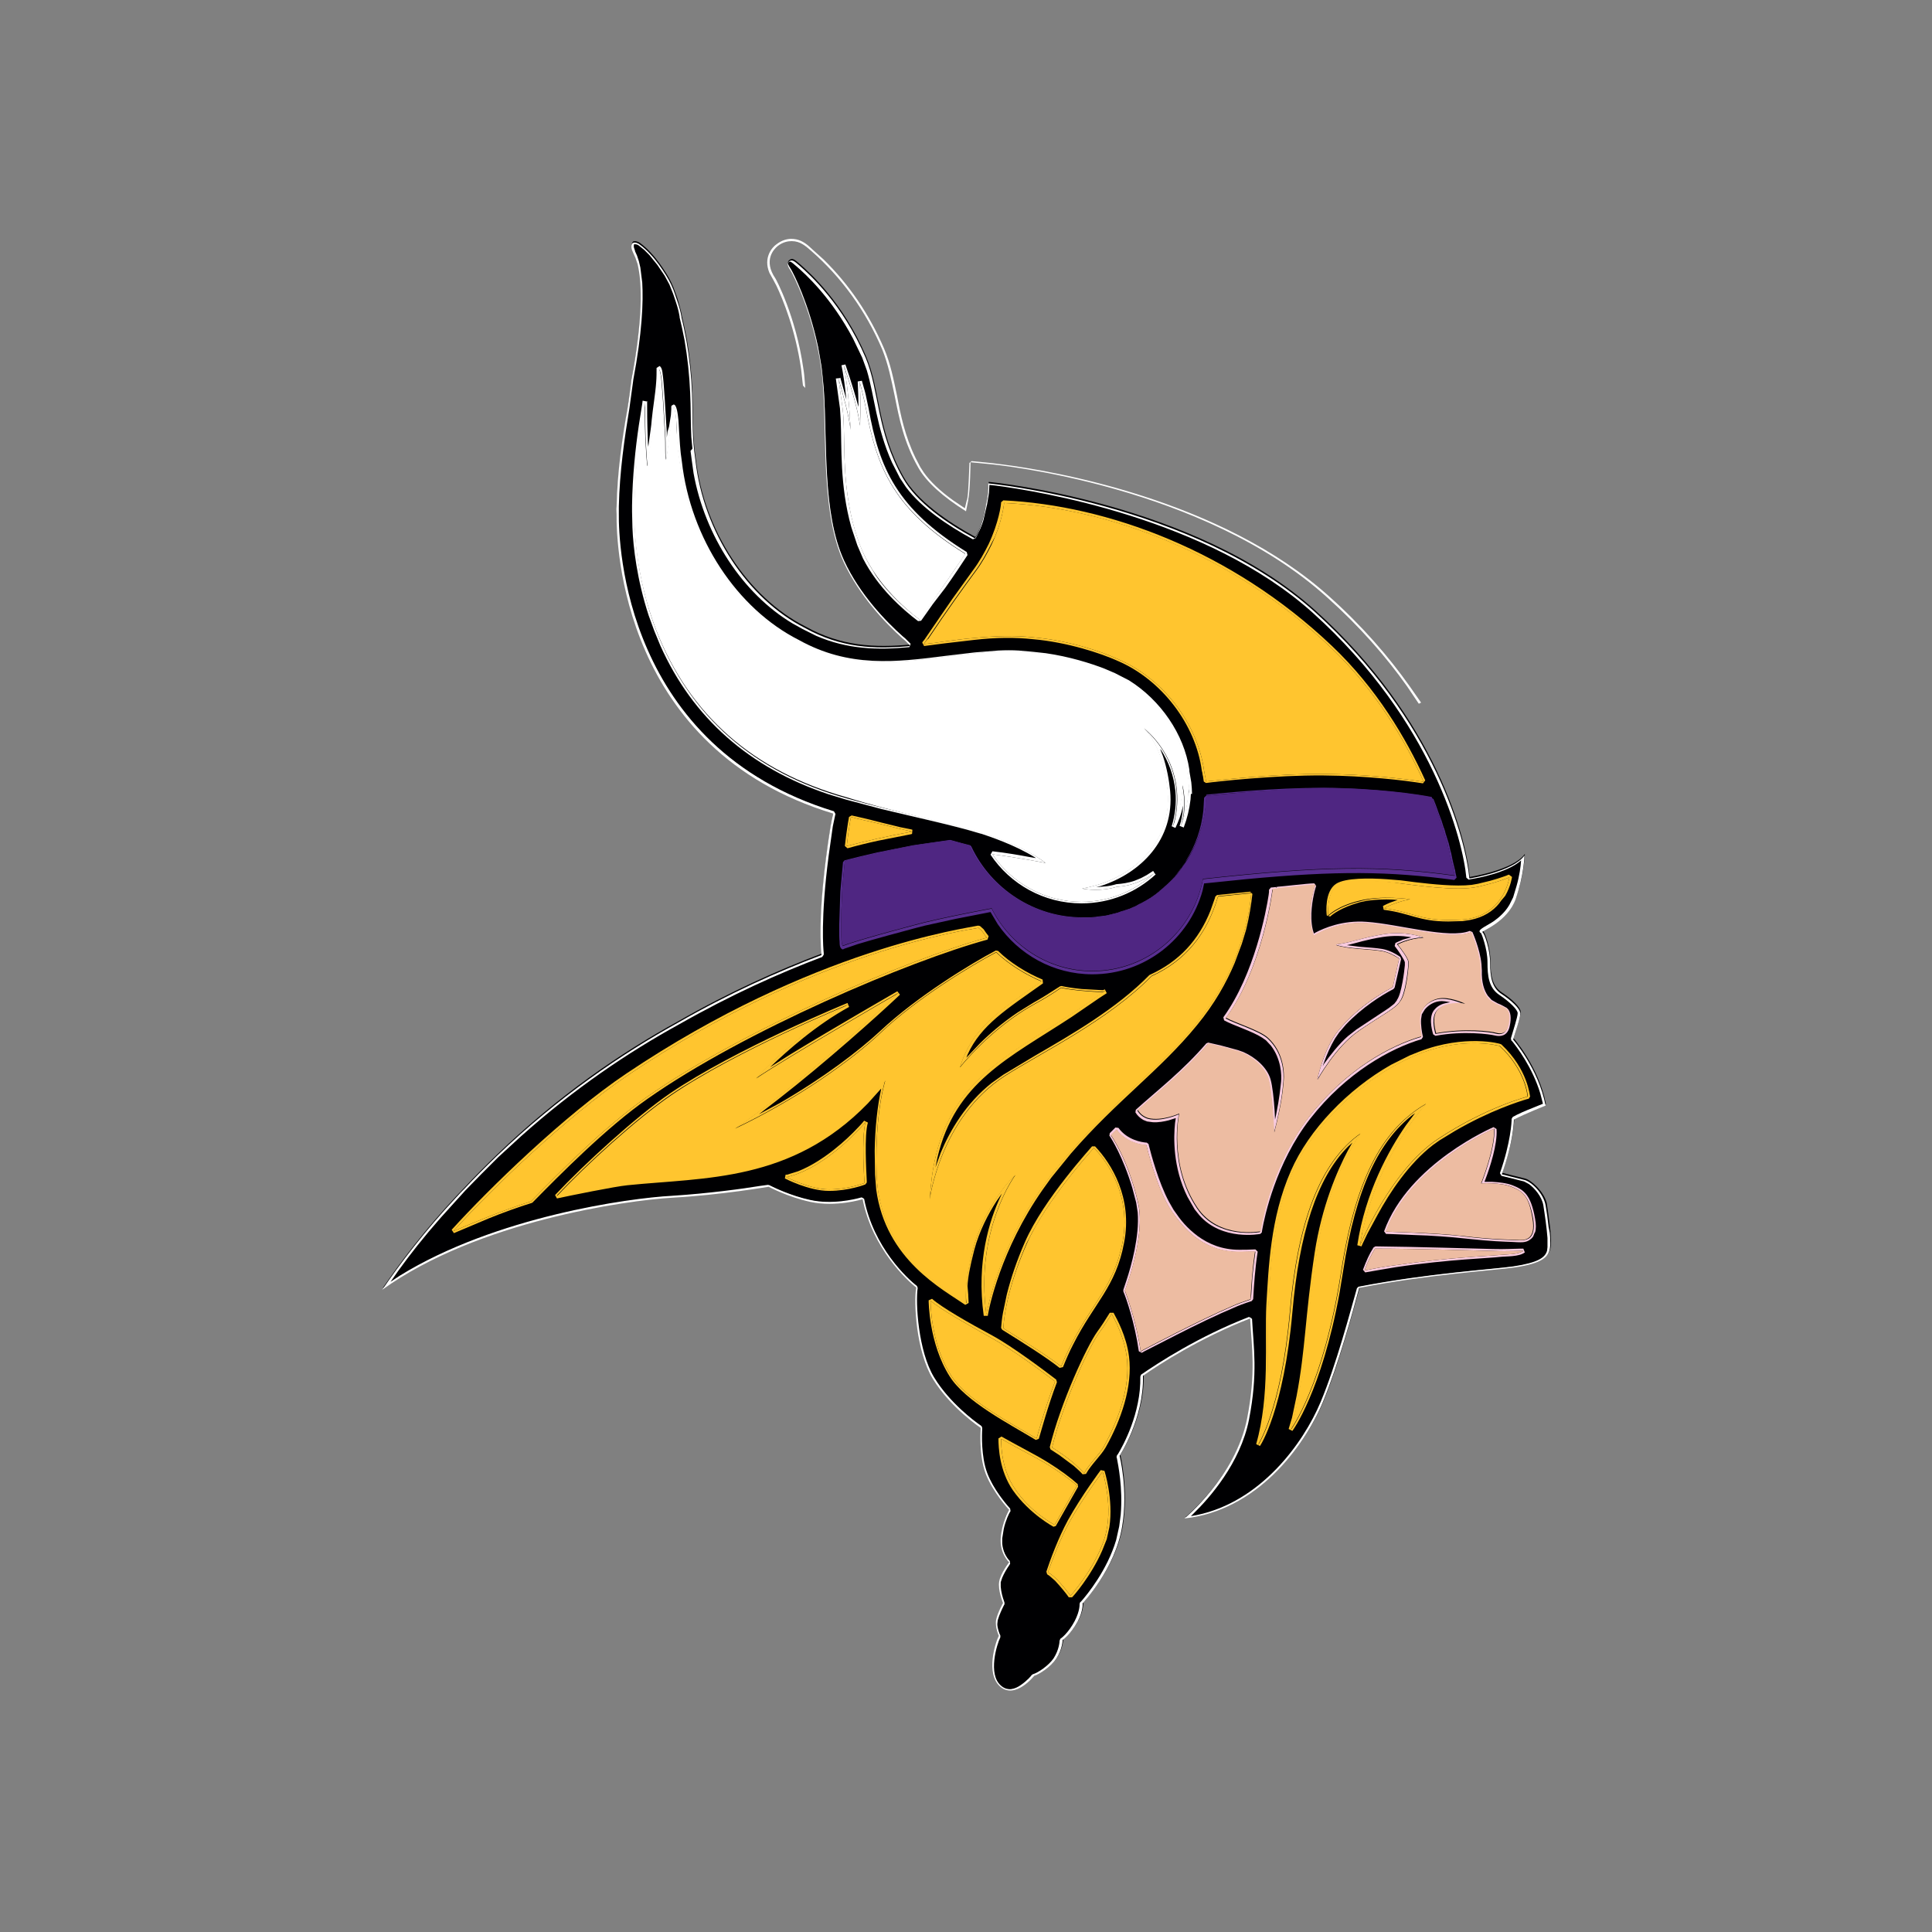 <?xml version="1.0" encoding="utf-8"?>
<!-- Generator: Adobe Illustrator 16.0.4, SVG Export Plug-In . SVG Version: 6.00 Build 0)  -->
<!DOCTYPE svg PUBLIC "-//W3C//DTD SVG 1.1//EN" "http://www.w3.org/Graphics/SVG/1.1/DTD/svg11.dtd">
<svg version="1.1" xmlns="http://www.w3.org/2000/svg" xmlns:xlink="http://www.w3.org/1999/xlink" x="0px" y="0px" width="512px"
	 height="512px" viewBox="0 0 512 512" enable-background="new 0 0 512 512" xml:space="preserve">
<rect x="0" y="0" width="512" height="512" fill="#808080" stroke="none"/>
<g id="grids" display="none">
	<g id="svgGrid_14_" display="inline">
		<line fill="none" stroke="#B35047" x1="32" y1="0" x2="32" y2="512"/>
		<line fill="none" stroke="#B35047" x1="64" y1="0" x2="64" y2="512"/>
		<line fill="none" stroke="#B35047" x1="96" y1="0" x2="96" y2="512"/>
		<line fill="none" stroke="#B35047" x1="128" y1="0" x2="128" y2="512"/>
		<line fill="none" stroke="#B35047" x1="160" y1="0" x2="160" y2="512"/>
		<line fill="none" stroke="#B35047" x1="192" y1="0" x2="192" y2="512"/>
		<line fill="none" stroke="#B35047" x1="224" y1="0" x2="224" y2="512"/>
		<line fill="none" stroke="#B35047" x1="256" y1="0" x2="256" y2="512"/>
		<line fill="none" stroke="#B35047" x1="288" y1="0" x2="288" y2="512"/>
		<line fill="none" stroke="#B35047" x1="320" y1="0" x2="320" y2="512"/>
		<line fill="none" stroke="#B35047" x1="352" y1="0" x2="352" y2="512"/>
		<line fill="none" stroke="#B35047" x1="384" y1="0" x2="384" y2="512"/>
		<line fill="none" stroke="#B35047" x1="416" y1="0" x2="416" y2="512"/>
		<line fill="none" stroke="#B35047" x1="448" y1="0" x2="448" y2="512"/>
		<line fill="none" stroke="#B35047" x1="480" y1="0" x2="480" y2="512"/>
		<line fill="none" stroke="#B35047" x1="0" y1="32" x2="512" y2="32"/>
		<line fill="none" stroke="#B35047" x1="0" y1="64" x2="512" y2="64"/>
		<line fill="none" stroke="#B35047" x1="0" y1="96" x2="512" y2="96"/>
		<line fill="none" stroke="#B35047" x1="0" y1="128" x2="512" y2="128"/>
		<line fill="none" stroke="#B35047" x1="0" y1="160" x2="512" y2="160"/>
		<line fill="none" stroke="#B35047" x1="0" y1="192" x2="512" y2="192"/>
		<line fill="none" stroke="#B35047" x1="0" y1="224" x2="512" y2="224"/>
		<line fill="none" stroke="#B35047" x1="0" y1="256" x2="512" y2="256"/>
		<line fill="none" stroke="#B35047" x1="0" y1="288" x2="512" y2="288"/>
		<line fill="none" stroke="#B35047" x1="0" y1="320" x2="512" y2="320"/>
		<line fill="none" stroke="#B35047" x1="0" y1="352" x2="512" y2="352"/>
		<line fill="none" stroke="#B35047" x1="0" y1="384" x2="512" y2="384"/>
		<line fill="none" stroke="#B35047" x1="0" y1="416" x2="512" y2="416"/>
		<line fill="none" stroke="#B35047" x1="0" y1="448" x2="512" y2="448"/>
		<line fill="none" stroke="#B35047" x1="0" y1="480" x2="512" y2="480"/>
		<rect fill="none" stroke="#B35047" width="512" height="512"/>
	</g>
</g>
<g id="b_x26_w" display="none">
	<g id="Layer_9" display="inline">
	</g>
	<g id="Layer_6_copy" display="inline">
	</g>
	<g id="Layer_7_copy" display="inline">
	</g>
	<g id="Layer_11_copy" display="inline">
	</g>
	<g id="Layer_13_copy" display="inline">
	</g>
	<g id="Layer_15_copy" display="inline">
	</g>
	<g id="Layer_17_copy" display="inline">
	</g>
	<g id="Layer_19_copy" display="inline">
	</g>
	<g id="Layer_21_copy" display="inline">
	</g>
	<g id="Layer_23_copy" display="inline">
	</g>
	<g id="Layer_25_copy" display="inline">
	</g>
	<g id="Layer_27" display="inline">
	</g>
	<g id="Layer_29_copy_2" display="inline">
	</g>
	<g id="Layer_31" display="inline">
		<path fill="#FFFFFF" d="M376,186.5l-3.1-4.6c-5.6-7.9-12.6-15.9-21.2-23.6c-32.8-29.6-87.1-35.1-89.4-35.3l-5.1-0.5
			c0,0-0.1,7.6-0.6,9.8l0,0.2c-0.2,1.1-0.4,2.1-0.6,3c-6.2-3.9-10.5-7.8-12.6-11.5c-3.9-6.8-5.1-13.1-6.3-19.1
			c-0.9-4.3-1.7-8.3-3.3-12.3C229.4,82.3,223,73.5,215,66.5c-1.5-1.3-2.9-2.6-5.2-2.6c-0.9,0-2.3,0.2-3.7,1.3
			c-1,0.8-3.9,3.8-0.6,8.6c0.1,0.1,5.4,9.9,7.4,23.9c0.2,1.2,0.3,2.4,0.4,3.7l0.1,1.4l-0.6-0.6l-0.1-0.8v0l-0.4-3.6
			c-1.5-10.5-4.9-18.6-6.5-22l-0.9-1.7l0,0l-1-1.8c-1.7-4.1,0.8-6.8,1.8-7.5c1.5-1.2,3-1.5,4-1.5c1.9,0,3.3,0.8,4.5,1.8l1.1,1h0
			l3,2.7c6.7,6.6,12.1,14.5,16,23.6c1.7,4,2.5,8.1,3.4,12.4c1,5.3,2.1,10.7,4.9,16.5l1.3,2.5l0.9,1.4c1.7,2.4,4.3,4.9,7.8,7.4
			l3.1,2.1l0.5-2.1v0l0.1-0.2l0,0c0.4-1.8,0.5-7.9,0.6-9.4c0-0.2,0-0.3,0-0.3l0.6-0.5l5.1,0.5l3.2,0.4c12.4,1.6,57.7,9,86.6,35.1
			c8.6,7.7,15.6,15.8,21.2,23.7l0,0l3,4.3L376,186.5z"/>
		<path fill="#000002" d="M404.1,312.3c-1.7-0.4-6-1.5-6-1.5c3.2-8.9,3.2-14.5,3.2-14.5c2.8-1.5,8.4-3.7,8.4-3.7
			c-1.9-9.9-8.6-17.5-8.6-17.5c0.6-2.1,1.9-5.6,1.9-6.9c0-1.3-2.4-3.5-5-5.2c-2.6-1.7-3-4.7-3-8.2c0-3.5-1.5-8-2.1-8.2
			c-0.6-0.2,6.6-2.5,8.9-8.8c2.2-6.3,2.3-11.5,2.3-11.5c-3,4.3-14.6,6.1-14.6,6.1c-0.9-9.9-8.8-41.7-40.9-70.6
			c-32-28.9-86.6-34.1-86.6-34.1c0.1,1.6-0.1,3.5-0.6,5.6c-0.5,2.7-1.2,5.9-2.6,8.5c-0.1,0.2-0.2,0.3-0.3,0.5
			c-7.5-4.1-15.5-9.6-19.1-16c-7-12.4-6.1-23.1-9.9-31.9c-6.1-14.3-14.9-22.1-17.5-24.4c-1.5-1.3-2-1.7-2.8-1.1
			c-0.8,0.6-0.3,1.5,0.4,2.4c0.6,0.9,6.1,11.5,8.1,25.8c2.1,14.3-0.7,37,6,51.5c4.2,9,11.1,16.2,15.7,20.3c0.2,0.1,0.3,0.3,0.5,0.4
			l1.5,1.5c-9.6,0.9-18.5,0.5-28-4.8c-15.2-7.7-26.9-25.5-29-44.4l-0.3-2.3c-0.6-5.2-0.4-10.3-0.6-15.5c-0.2-4.7-0.7-9.4-1.5-14
			c-0.4-2-0.8-4.1-1.3-6.1c0,0,0,0,0-0.1c-0.2-1.2-0.6-2.4-0.9-3.6c-0.2-0.8-0.5-1.6-0.8-2.4c-0.6-1.8-1.4-3.5-2.4-5.1
			c-1.2-1.9-2.5-3.8-4.1-5.5c-0.9-1-1.9-1.9-3-2.7c0,0-1-0.6-1.7-0.3c0,0-0.9,0.6,0.1,2.6c0,0,0.2,0.4,0.5,1.1
			c0.2,0.4,0.3,0.9,0.5,1.4c0.1,0.5,0.3,1,0.4,1.6c0.8,4.1,1.3,12.9-1.9,29.7l0,0.1c-0.3,2.4-0.6,4.9-1,7.3
			c-1.3,7.9-2.6,16.8-2.9,26.1c0,0.4,0,1.6,0,1.9c-0.1,8.2,1.5,62.4,57.4,79.4c-0.3,1.2-0.5,2.3-0.7,3.4
			c-3.8,23.9-2.4,33.9-2.4,33.9s0,0.1,0,0.2c-11.4,4.3-24.4,10.1-38,17.9c-15.3,8.4-31.8,19.7-48,35.3c-3,2.9-5.9,5.8-8.6,8.7
			c-0.7,0.7-1.3,1.4-2,2.1c0,0-0.1,0.1-0.1,0.1c-8.6,9.2-15,17.7-19.7,24.6c25.3-18.3,64.8-23.7,76.9-24.4
			c12.7-0.7,25.5-2.9,25.5-2.9s5,2.7,11,4c6.8,1.5,13.9-0.7,13.9-0.7c2.5,13.1,11.8,21.5,14.2,23.4c-0.6,4,0,17,4.5,24.2
			c4.8,7.8,12.7,13,12.7,13s-0.6,7.1,1.3,12.1c1.9,5,6.2,9.6,6.2,9.6s-2,3.3-2.2,7.5c-0.3,4.1,2.2,6.5,2.2,6.5s-2.3,2.9-2.6,5.1
			c-0.4,2.3,1,5.7,1,5.7s-1.4,2.5-1.8,4.4c-0.4,1.9,0.7,4.3,0.7,4.3c-0.9,1.8-3.6,10.2,0.4,13.5c4,3.4,9-2.9,9-2.9
			c1.5-0.4,4.4-2.3,5.8-4.5c1.7-2.6,1.7-5,1.7-5s2.1-1.4,4-4.9c1.5-2.9,1.3-4.8,1.3-4.8s8.7-9.1,10.5-20.5
			c1.5-9.7-0.7-18.6-0.7-18.6s6.5-9.9,6.2-21.2c4.4-3.1,15.1-10,28.4-15.2c0.4,7.6,1.6,14.3-0.8,26.5c-3,15.3-16.6,26.5-16.6,26.5
			c19-2,31.7-18.8,36.7-30.9c4.1-9.9,7.8-23.9,9.6-30.2c18.5-3.6,35.5-4.6,41.1-5.4c7.5-1.1,9.3-2.8,9.5-5.6s-0.6-7.8-1.1-11.2
			C409.1,315.7,405.8,312.7,404.1,312.3"/>
		<path fill="#FFFFFF" d="M183.5,118.9l-0.3-3.1c-0.2-3.9-0.1-7.8-0.3-11.7c-0.2-4.7-0.7-9.4-1.5-14c-0.4-2-0.8-4-1.3-6l0-0.1l0-0.1
			c-0.2-1.2-0.5-2.4-0.9-3.6l-0.8-2.4l-1-2.5l-1.3-2.4l0,0l-1.9-2.8l-2.1-2.6l-1.4-1.4l-1.5-1.2l0,0l-0.4-0.2l-0.7-0.1l0,0
			c-0.1,0.1-0.2,0.4-0.1,0.9l0.3,0.9l0,0.1l0.5,1.1l0.5,1.5h0l0.4,1.7v0l0.5,4c0.3,5.1,0,13.2-2.4,25.9l0,0.1l-1,7.3
			c-1.3,7.9-2.6,16.8-2.8,26l0,1.9c-0.1,8.2,1.5,61.9,57,78.9l0.4,0.7l-0.7,3.3l0,0l-1.1,7.8c-2.2,16.9-1.4,24.8-1.3,25.8
			c0,0.1,0,0.1,0,0.1l0,0c0,0,0,0.1,0,0.3l-0.4,0.6c-11.4,4.3-24.3,10.1-38,17.9l0,0c-13.3,7.3-27.6,16.9-41.8,29.6l-6.1,5.6
			l-4.4,4.4c-1.4,1.4-2.8,2.9-4.2,4.3l0,0l-1.9,2.1l0,0l-0.1,0.1l0,0l-4.6,5.1c-4.4,5-8.1,9.7-11.2,14l-2.1,3l2.4-1.6
			c25.4-15.7,60.8-20.6,72.2-21.2c9.5-0.6,19-1.9,23.2-2.6c1.4-0.2,2.2-0.3,2.2-0.3l0.4,0.1c0,0,0.1,0,0.2,0.1
			c1,0.5,5.5,2.7,10.6,3.8c5.8,1.3,11.9-0.2,13.3-0.6c0.2,0,0.3-0.1,0.3-0.1l0.7,0.4c2.5,12.9,11.6,21.3,14,23.1l0.2,0.5
			c-0.6,3.8,0.1,16.8,4.4,23.8c4.1,6.7,10.6,11.5,12.2,12.6c0.2,0.2,0.3,0.2,0.3,0.2l0.2,0.5c0,0,0,0.1,0,0.3
			c-0.1,1.4-0.3,7.3,1.3,11.6c1.6,4.3,5,8.3,5.9,9.3c0.1,0.1,0.2,0.2,0.2,0.2l0.1,0.7c0,0,0,0-0.1,0.1c-0.3,0.5-1.2,2.3-1.7,4.6
			l-0.4,2.5l0,1.3c0.2,2.9,1.8,4.5,2,4.7c0,0,0,0,0,0l0.1,0.7c0,0-0.1,0.2-0.3,0.5c-0.5,0.7-1.3,2-1.8,3.2l-0.4,1.2h0l0,1.2
			c0.1,1.3,0.5,2.8,0.8,3.6c0.1,0.3,0.2,0.6,0.2,0.6l0,0.5c0,0,0,0-0.1,0.1c-0.2,0.4-0.8,1.6-1.3,2.9l-0.4,1.2l-0.1,1
			c0,1,0.4,2,0.6,2.6c0.1,0.2,0.2,0.4,0.2,0.4l0,0.5c-0.9,1.8-3.4,9.8,0.2,12.9c1.7,1.5,3.8,0.8,5.3-0.3c1.6-1.1,2.8-2.5,2.8-2.6
			l0.3-0.2c1.4-0.4,4.2-2.3,5.5-4.2c1.5-2.3,1.6-4.5,1.6-4.7c0,0,0,0,0,0l0.2-0.5c0,0,0,0,0,0c0.2-0.1,2.1-1.5,3.8-4.7
			c1.4-2.7,1.3-4.4,1.3-4.5l0.1-0.4c0,0,0.1-0.1,0.4-0.4c1.4-1.6,6.8-8.1,9.2-16.2l0.8-3.6l0.4-3.1c0.6-7.1-0.7-13.3-1-14.9
			c-0.1-0.3-0.1-0.4-0.1-0.4l0.1-0.4c0,0,0.1-0.1,0.3-0.4c1.2-2,6.1-10.7,5.9-20.5l0.2-0.5c4.5-3.1,15.2-10.1,28.6-15.3l0.8,0.5
			c0.4,7.6,1.6,14.3-0.8,26.7c-2.3,11.6-10.6,20.9-14.6,24.8l-0.8,0.8l1.6-0.3c16.8-3.5,28.1-18.8,32.8-30
			c4.1-9.8,7.8-23.8,9.6-30.1l0.4-0.4c18.6-3.6,35.6-4.6,41.1-5.4c6.5-1,8.4-2.3,8.9-4.2l0.1-0.9l0-2.4c-0.2-2.7-0.7-6.2-1.1-8.7
			c-0.4-2.3-2.3-4.5-3.8-5.6l-1.3-0.7l-6-1.5l-0.4-0.7c2.9-8.3,3.1-13.7,3.1-14.3c0,0,0-0.1,0-0.1l0.3-0.5c1.4-0.8,3.5-1.7,5.3-2.4
			l2.7-1.1l-0.7-2.7c-2.1-7-6.3-12.4-7.4-13.8c-0.2-0.2-0.3-0.3-0.3-0.3l-0.1-0.5c0.6-2.1,1.8-5.7,1.8-6.7c0-0.9-2.1-3-4.8-4.8
			c-2.9-1.9-3.2-5.1-3.2-8.7c0-3.6-1.6-7.6-1.7-7.7l-0.2-0.1l0,0l-0.2-0.3c-0.2-0.7,2.2-1.7,3.8-2.8c1.4-1,3-2.4,4.1-4.3l1-2l0.9-3
			c0.8-2.8,1.1-5.2,1.2-6.7l0-0.1l-0.2,0.2c-3.7,3.1-11.2,4.5-13.2,4.8c-0.3,0.1-0.5,0.1-0.5,0.1l-0.6-0.5
			c-0.9-9.7-8.8-41.5-40.7-70.2c-27.9-25.1-73.1-32.3-83.9-33.7l-1.8-0.2l-0.1,2.1l-0.5,3l0,0l-1,4.3c-0.2,0.7-0.5,1.5-0.8,2.2
			l-1,2.1l-0.3,0.5l-0.7,0.2c-6.6-3.6-13.6-8.3-17.7-13.8l-1.6-2.4l-2.1-4.1c-4.2-9.3-4.6-17.6-6.7-24.5l-1.2-3.3l-2.4-5
			c-5.8-11-12.7-17.2-15-19.2c-1.6-1.4-1.7-1.4-2.1-1.1c-0.3,0.3-0.2,0.6,0.5,1.7c0.6,0.9,4.8,9.1,7.3,20.8l0.9,5.2l0.6,5.8
			c1,14.2-0.4,33,5.4,45.6c4.1,8.9,11,16,15.6,20.1c0.2,0.1,0.3,0.3,0.5,0.4l0,0l1.5,1.5l-0.3,0.9c-8.4,0.8-16.4,0.6-24.7-3
			l-3.6-1.8l0,0l-2.7-1.5c-13.2-7.9-23.2-23.2-26.2-39.8l-0.5-3.6l0,0l-0.3-2.3L183.5,118.9z M410.7,326.7l0.1,1.1
			c0,0.9,0.1,1.8,0,2.5c-0.2,2.8-2,4.5-9.5,5.6c-5.6,0.8-22.6,1.8-41.1,5.4c-1.7,6.3-5.5,20.3-9.6,30.2c-5,12.1-17.7,28.9-36.7,30.9
			c0,0,13.6-11.2,16.6-26.5c2.4-12.3,1.2-18.9,0.8-26.5c-13.3,5.2-24,12.1-28.4,15.2c0.3,11.3-6.2,21.2-6.2,21.2s2.3,8.9,0.7,18.6
			c-1.8,11.4-10.5,20.5-10.5,20.5s0.2,1.9-1.3,4.8c-1.9,3.5-4,4.9-4,4.9s0,2.4-1.7,5c-1.4,2.1-4.3,4-5.8,4.5c0,0-5,6.3-9,2.9
			c-4-3.4-1.3-11.8-0.4-13.5c0,0-1.1-2.4-0.7-4.3c0.4-1.9,1.8-4.4,1.8-4.4s-1.4-3.4-1-5.7c0.4-2.3,2.6-5.1,2.6-5.1s-2.5-2.3-2.2-6.4
			c0.3-4.2,2.2-7.5,2.2-7.5s-4.3-4.6-6.2-9.6c-1.9-5-1.3-12.1-1.3-12.1s-7.9-5.2-12.7-13c-4.4-7.2-5.1-20.2-4.4-24.2
			c-2.4-1.9-11.6-10.3-14.2-23.4c0,0-7.1,2.2-13.9,0.7c-6-1.3-11-4-11-4s-12.8,2.2-25.5,2.9c-12.1,0.7-51.6,6.2-76.9,24.4
			c4.7-6.9,11.1-15.4,19.7-24.6c0,0,0.1-0.1,0.1-0.1c0.6-0.7,1.3-1.4,2-2.1c2.7-2.9,5.5-5.7,8.6-8.7c16.2-15.5,32.8-26.9,48-35.3
			c13.6-7.8,26.6-13.6,38-17.9c0-0.1,0-0.2,0-0.2s-1.4-10.1,2.4-33.9c0.2-1.1,0.4-2.2,0.7-3.4c-56-17-57.5-71.2-57.4-79.4
			c0-0.3-0.1-1.5,0-1.9c0.2-9.3,1.5-18.2,2.9-26.1c0.4-2.4,0.7-4.9,1-7.3l0-0.1c3.2-16.8,2.7-25.6,1.9-29.7
			c-0.1-0.6-0.2-1.1-0.4-1.6c-0.2-0.5-0.3-1-0.5-1.4c-0.3-0.7-0.5-1.1-0.5-1.1c-1-2-0.1-2.6-0.1-2.6c0.7-0.4,1.7,0.3,1.7,0.3
			c1.1,0.8,2.1,1.7,3,2.7c1.6,1.7,2.9,3.6,4.1,5.5c1,1.6,1.8,3.3,2.4,5.1c0.3,0.8,0.5,1.6,0.8,2.4c0.4,1.2,0.7,2.4,0.9,3.6
			c0,0,0,0,0,0.1c0.5,2,0.9,4,1.3,6.1c0.8,4.6,1.3,9.3,1.5,14c0.2,5.2,0,10.4,0.6,15.5l0.3,2.3c2.1,18.9,13.8,36.7,29,44.4
			c9.5,5.3,18.4,5.7,28,4.8l-1.5-1.5c-0.2-0.1-0.3-0.3-0.5-0.4c-4.6-4.1-11.5-11.3-15.7-20.3c-6.7-14.5-4-37.2-6-51.5
			c-2-14.3-7.5-24.9-8.1-25.8c-0.6-0.9-1.1-1.8-0.4-2.4c0.8-0.6,1.3-0.2,2.8,1.1c2.6,2.3,11.4,10.1,17.5,24.4
			c3.7,8.8,2.8,19.4,9.9,31.9c3.6,6.4,11.5,11.9,19.1,16c0.1-0.2,0.2-0.4,0.3-0.5c1.4-2.6,2.2-5.8,2.6-8.5c0.5-2.1,0.7-4,0.6-5.6
			c0,0,54.6,5.2,86.6,34.1c32,28.9,40,60.7,40.9,70.6c0,0,11.6-1.8,14.6-6.1c0,0-0.1,5.1-2.3,11.5c-2.2,6.1-9,8.5-8.9,8.8
			c0,0,0,0,0,0c0.6,0.2,2.1,4.7,2.1,8.2c0,3.5,0.4,6.5,3,8.2c2.6,1.7,5,3.9,5,5.2c0,1.3-1.3,4.8-1.9,6.9c0,0,6.7,7.6,8.6,17.5
			c0,0-5.6,2.2-8.4,3.7c0,0,0,5.6-3.2,14.5c0,0,4.3,1.1,6,1.5c1.7,0.4,5,3.4,5.6,6.7c0.3,1.7,0.6,3.8,0.8,5.8L410.7,326.7z"/>
		<path fill="#FFFFFF" d="M256.6,343.1l0,0.2c0,0.7,0.1,1.4,0.1,2l-0.9,0.5c-5.9-4.1-21.1-11.9-23.6-30.6l-0.3-3.9l-0.1-6.3
			c0.1-6.1,0.7-11.7,1.7-16.3l0-0.2l-3.5,3.9c-20.3,20.9-43.1,19.6-63.7,21.7c-3.2,0.3-15.5,2.8-18.7,3.5l-0.5-0.9
			c7.9-8.4,21.5-20.8,30.4-26.9c17.3-11.8,47.1-24,47.1-24l0.4,1l0.1,0c-8.8,4.8-16.5,11.7-20.8,15.8l-0.2,0.2l5.4-3.4
			c11.8-7.2,28.3-16.7,28.3-16.7l0.7,0.9c-5.9,5.6-19.9,18.1-32.1,27.6l-5.3,4.1l5.6-3c11.4-6.6,20.8-13.7,26.6-19.1
			c9.7-9.1,24.1-17.9,30.6-21.3l0.6,0.1c3.1,3.1,7.7,5.9,11.8,7.6l0.1,1c-9.7,6.9-16.4,11-20,18.9l-0.3,0.8l3.5-3.7
			c2.6-2.6,6.1-5.6,10.1-8.3l4.2-2.6c2.2-1.2,4.5-2.7,7-4.3l0.4-0.1c1.3,0.3,3.3,0.6,5.4,0.8l5.4,0.3l0.2,0l0,0l0.5-0.2l0.5,1
			l-2,1.3l0,0l-7.3,5c-16.6,10.9-30.9,17.2-35.6,37.4l-0.5,2.5l1.4-3.9c2.5-6,6.7-13.1,13.5-18.5l3.1-2.2l8.5-5.1
			c9.5-5.5,21.5-12.4,30.2-21.3l0.2-0.1c7.7-3.5,12.9-9.2,16-17l1.2-3.4l0,0l0-0.2l0.5-0.5c2.9-0.3,5.8-0.6,8.8-0.9l0.6,0.6
			c-0.3,2.7-0.8,6-1.7,9.6l-1.1,3.6l0,0l-1.9,5.1c-2.2,5.2-5.3,10.8-10,16.5c-9.8,12-21.3,20-33.4,34l-5.2,6.4l-2.3,3.2
			c-11.1,15.9-14.2,31.3-14.5,33.2c0,0.1,0,0.2,0,0.2l-1.1,0c-2-14.3,1.5-25.4,4.5-31.7l0.3-0.7l-1.4,2c-2.2,3.4-4.6,8-5.9,12.9
			c-1.2,4.6-1.7,7.5-1.8,9.6L256.6,343.1z M252.8,343.1l3.3,2.2c-0.2-2.6-0.6-5.2,1.8-14.4c2.6-10.1,9.5-18.3,11.2-19.6
			c0,0-10.8,14.4-7.7,37.1c0,0,3-18.6,17-36.8c14-18.2,27.5-26.8,38.6-40.4c6.2-7.6,9.7-14.8,11.8-21.4c1.7-4.9,2.5-9.7,2.8-13.2
			c-3,0.3-5.9,0.6-8.8,0.9c0,0.1,0,0.2-0.1,0.3c-2.9,9.7-8.5,16.7-17.5,20.8c-11.7,11.9-29.1,20.2-38.8,26.4
			c-17.2,11-20,32.7-20,32.7c1.9-33.3,22.3-37.6,44.6-53.9c0.5-0.3,1.6-1,2-1.3l-0.7,0.3c-2.8,0-8.5-0.5-11.1-1.1
			c-2.4,1.7-4.8,3.1-7,4.3c-11.7,6.4-19.8,16.8-19.8,16.8c3.2-10.5,10.5-15,21.6-22.8c-4.1-1.7-8.8-4.6-12-7.7
			c-6.5,3.4-20.9,12.1-30.5,21.2c-7.7,7.3-21.9,17.5-38.7,25.5c13.2-8.7,35.5-28.4,43.3-35.9c0,0-29.3,16.9-37.7,22.6
			c0,0,10.9-12,24.4-19.5c0,0-29.8,12.2-47,23.9c-8.9,6.1-22.5,18.4-30.3,26.8c3.2-0.7,15.5-3.2,18.8-3.5c22.1-2.3,46.2-0.6,67.3-26
			c0.3-0.4,0.7-0.8,1-1.2c-1.8,6.3-2.6,15.1-2.3,24.9c0.6,15.9,10,24.6,17.4,29.9L252.8,343.1z"/>
		<path fill="#FFFFFF" d="M208.6,311.3l2.9-0.9c6.8-2.7,13-8.5,15.8-11.5c1.1-1.1,1.7-1.9,1.7-1.9l1,0.5c-1,3.3-0.4,13.1-0.3,15.4
			c0,0.3,0,0.5,0,0.5l-0.4,0.5c0,0-4.3,1.7-9.6,1.7c-5.4,0-11.7-3.3-11.7-3.3l0.2-1L208.6,311.3L208.6,311.3z M208.7,311.9l-0.4,0
			c0,0,6.3,3.3,11.4,3.3c5.2,0,9.4-1.7,9.4-1.7s-0.9-12.2,0.3-16.2C229.4,297.4,219.6,309.2,208.7,311.9z"/>
		<path fill="#FFFFFF" d="M177.3,113.1l0.5-3.1l0.1-1.6l0,0l0-0.7l0.1-0.2l0,0l0.5-0.3c0.8,0,1.1,2.2,1.3,4.2v0
			c0.2,2.9,0.3,5.9,0.6,8.7l0.3,2.2c2.3,20.4,14.6,39,31,47.3l0,0c13.3,7.4,25.7,5.9,39,4.2l7.6-0.9l6.2-0.5c1.9-0.1,3.8-0.1,5.5,0
			l3.4,0.3h0l3.7,0.4c6.3,0.9,12,2.7,15.6,4.1l2.8,1.2l0,0l3.7,1.9c8.3,5.2,14.6,14.2,16,23.7v0.1l0,0.2v0.1h0l0.5,2.9
			c0.1,1,0.2,2.1,0.2,3.1h-0.3l-0.1,1.5c-0.3,2.6-0.9,5-1.8,7.4l-0.5-0.2l-0.5-0.2l-0.1,0c0.5-1.5,0.8-3.1,0.9-4.9l0-0.5l-0.1,0.5
			c-0.4,1.9-1.1,3.7-1.9,5.4l-0.5-0.2l-0.4-0.2l-0.1,0c0.9-2.9,1.3-6.1,1-9.3c-0.4-4.1-1.8-7.9-3.9-11.1l-0.1,0l0.7,1.8
			c1,3,1.6,6.2,1.9,9.2c1.2,12.9-7.8,21.8-18.4,25.2l-1.2,0.3l2.5-0.2c0.9-0.1,1.9-0.3,2.9-0.6l0.1,0c1.3-0.1,3-0.3,4.7-0.9l1.7-0.7
			l1.5-0.8c0.5-0.3,1.1-0.7,1.7-1.1l0.3,0.5l0.3,0.4l0.1,0c-5.2,4.8-12.1,7.7-19.7,7.7c-10,0-18.9-5.1-24.1-12.9l0.5-0.9
			c3.6,0.4,7.1,1,9.7,1.5l1.8,0.3l-0.1-0.1c-5.4-3.4-12.4-5.7-14.2-6.3l-0.4-0.1l0,0c-7.2-2.2-16.7-4.2-26.2-6.5l-9.4-2.5h0
			l-4.6-1.4c-21-7-36-20.2-44.6-39.4l-1.6-3.9v0l-1.5-4.1c-3.1-9.5-4.1-18.1-4.3-23.3l-0.1-4.2v0l0-1.6c0.1-7.8,0.9-15.2,1.8-21.3
			l0.9-5.7l0,0l0.1-0.8l0.1,0l1,0.2l0-0.1l0.1,0l0,1.5v0c0,3.6,0.1,6.9,0.2,9.7l0.1,0.9l0.3-2.2c0.2-1.6,0.5-3.2,0.6-4.8
			c0.3-3.2,1-7.1,1.2-10.2c0.1-1.2,0.1-2.5,0.1-3.7l0.8-0.5c0.7,0.4,0.8,2,0.8,2.1c0.3,1.5,0.9,11.9,1.1,15.5l0,1.4l0.2-1.6l0,0
			L177.3,113.1z M179.4,115.1l-0.2-3.7c-0.2-2.3-0.6-3.7-0.7-3.7c0,0,0,0,0,0c0,0.2,0,0.4,0,0.6c0,2.2-0.5,4.4-0.9,6.5l-1,7.2h0
			c0-0.2-0.1-0.4-0.1-0.6c-0.1-0.7-0.1-1.4-0.1-2.1c0-1.4,0-2.9-0.1-4.3c-0.2-3.6-0.8-14.1-1.1-15.4c-0.1-0.3-0.2-1.5-0.6-1.8
			c0,1.2,0,2.5-0.1,3.7c-0.1,3.2-0.9,7-1.2,10.3c-0.3,3.2-0.9,6.4-1.3,9.6l-0.3,2.2l-0.1,0c-0.2-2-0.7-8.3-0.6-15.5l0-1.5
			c0,0.3-0.1,0.6-0.1,0.8c-1.2,6.9-2.6,16.5-2.7,26.9c0,0.3,0,1.2,0,1.6c-0.1,3.2,0.1,16.6,5.8,31.4c8.8,22.5,25.7,37.4,50.5,44.3
			c12.3,3.5,26,6.1,35.6,9l0,0c0,0,0,0,0,0s10.6,3.1,17,8.1c0,0-7-1.4-14.1-2.3c5.1,7.6,13.8,12.6,23.6,12.6
			c7.5,0,14.2-2.9,19.3-7.6c-1.2,0.9-2.4,1.5-3.3,1.9c-2.4,1.2-4.8,1.6-6.6,1.7c-4.1,1.3-8.1,0.7-9.2,0.5c0.1,0,0.2,0,0.2-0.1
			c12.2-2.1,23.6-11.5,22.4-25.7c-0.6-6.1-2.4-12.6-6.3-16.7c4.8,4.1,8.1,9.9,8.7,16.6c0.3,3.3-0.1,6.5-1,9.5c1.5-3.3,2.5-7,2.5-11
			c0.9,4.2,0.6,7.8-0.4,10.9c1.2-3,1.9-6.3,2-9.8l0.2,1.1h0c0-2.1-0.2-4.1-0.6-6l0-0.3c-1.6-10.6-9.4-20.8-19.4-25.2
			c-3-1.5-12-4.9-21.8-5.8c-4.4-0.5-9.2-0.4-15,0.2c-2.6,0.3-5.1,0.6-7.6,0.9c-13.3,1.7-25.9,3.3-39.3-4.2
			c-16.7-8.4-29-27.2-31.4-47.8l-0.3-2.2c-0.2-1.4-0.3-2.9-0.4-4.4L179.4,115.1z"/>
		<path fill="#FFFFFF" d="M280.1,366.3c-2.5,6.6-4.1,12.7-4.8,15l-0.8,0.3c-7.3-4.4-18.6-10.2-22.8-16.8c-5.6-8.8-5.6-20.1-5.6-20.2
			l0.9-0.4c2.6,2.3,9.6,6.3,16.1,9.8c5.3,2.9,13.8,9.3,16.8,11.6L280.1,366.3z M279.6,366.1c-3-2.3-11.5-8.6-16.8-11.5
			c-6.4-3.6-13.4-7.5-16.2-9.9c0,0-0.1,11.3,5.5,19.9c4.1,6.4,15.3,12.3,22.6,16.6C275.4,378.8,277.1,372.7,279.6,366.1z"/>
		<path fill="#FFFFFF" d="M266.8,343.1l0.1-0.4c1-3.9,2.5-8.5,4.7-13.5c5-11.5,17.8-25.3,17.8-25.4l0.8,0c4.3,4.5,10,13.6,7.7,25.5
			c-2.2,11.8-7.9,15.9-13.5,27c-1,1.9-1.9,4-2.7,6l-0.9,0.2c-3.5-2.8-9.9-6.8-15.2-10.1l-0.3-0.5c0.1-1.1,0.2-2.4,0.5-4L266.8,343.1
			z M273.5,326.7l-1.4,2.7c-4.4,10.1-6,18.2-6.2,22.6c5.3,3.3,11.7,7.3,15.3,10.1c0.9-2.1,1.8-4.1,2.8-6
			c5.7-11.2,11.2-15.2,13.5-26.9c2.2-11.7-3.3-20.6-7.6-25c0,0-9.7,10.6-15.5,20.9L273.5,326.7z"/>
		<path fill="#FFFFFF" d="M241.5,219.8l0.3,0.1l-0.1,1.1l-0.4,0.1l0,0l-8.6,1.7c-2.8,0.6-5.6,1.3-8.1,2l-0.7-0.6c0.2-2,0.5-4,0.8-6
			l0,0c0.1-0.5,0.2-1.1,0.3-1.7l0.7-0.4c2.2,0.5,4.5,1,6.7,1.6l6.1,1.5h0L241.5,219.8L241.5,219.8z M241.3,220.3c-1-0.2-2-0.5-3-0.7
			c-2-0.5-4-1-6.1-1.5c-2.2-0.5-4.5-1-6.7-1.6c-0.1,0.6-0.2,1.1-0.3,1.7c-0.3,2-0.6,4-0.8,6c5.1-1.3,11-2.7,16.8-3.7
			c0.1,0,0.3,0,0.4-0.1C241.5,220.4,241.4,220.3,241.3,220.3z"/>
		<path fill="#FFFFFF" d="M247.2,160.1l-3.1,4.4l-0.8,0.1c-4.1-3.1-10.6-8.8-14.6-16.6l-1.5-3.5l-1.6-4.8
			c-3.1-11.1-2.5-21.4-2.8-28.4l-0.2-3.1l-1.1-7.9l0.1,0l1-0.1l0-0.1l0.1,0l1.6,5.8l-0.1-0.9c-0.3-2.8-0.7-5.8-1.2-8.2l1-0.2l0-0.1
			c0,0,2,5.7,3.4,11l0.1,0.3l0-0.5c0-1.8-0.1-4-0.2-6.2l1.1-0.2c0.3,1.2,0.7,2.3,1,3.6l0.8,3.8c2.8,15.7,7.4,26.5,26,38l0.2,0.8
			c-1.7,2.6-3.7,5.6-5.9,8.7L247.2,160.1z M232.1,152.5l1,1.4c3.5,4.6,7.7,8.1,10.6,10.3c3.8-5.4,8.8-12.4,12.1-17.5
			c-18.8-11.6-23.4-22.6-26.3-38.4c-0.5-2.5-1.1-5-1.7-7.2c0.5,6,0.1,11.6,0.1,11.6c-0.7-5.8-4.3-15.9-4.3-15.9
			c1.4,6.5,1.8,17,1.8,17c-0.4-3.7-2-9.4-3.2-13.5c0.4,2.9,0.8,5.6,1.1,7.9c1,7.8-0.9,21.7,4.6,36.2c0.9,2.4,2,4.6,3.3,6.6
			L232.1,152.5z"/>
		<path d="M319.1,234.1l-0.4,1.9c-3.5,12.8-15.3,22.2-29.2,22.2c-10.4,0-19.6-5.3-25.1-13.3l-1.9-3.2l-9.2,1.8l-8.2,1.8h0l-2.7,0.7
			c-3.7,1-10.5,2.8-15.1,4.2l-3.5,1.2l-0.2,0.1l0,0l-0.2,0.1c-0.2,0-0.4-0.1-0.6-0.4c-0.2-0.3-0.3-0.7-0.3-1.6
			c-0.1-0.9-0.1-2.2-0.1-4.4l0.3-9v0l0.7-7.7l0.4-0.5c2.7-0.7,5.6-1.4,8.7-2.1l9.5-1.9l9.7-1.4l0.2,0c1.8,0.5,3.5,1,5.2,1.4l0.3,0.3
			c5.3,11.3,16.8,18.8,29.4,18.8l1.7,0h0l0.5,0h0l1.1-0.1h0c0.2,0,0.4,0,0.7-0.1h0l0.9-0.1l0,0l0.8-0.1c0.3,0,0.6-0.1,0.8-0.1h0
			c0.2-0.1,0.5-0.1,0.8-0.2l0.8-0.2h0l0.8-0.2l0.7-0.2l0,0l0.8-0.3c0.2-0.1,0.5-0.1,0.7-0.2l0,0l0.9-0.3l0,0l0.6-0.2h0l0.9-0.4
			l0.5-0.2h0l0.9-0.5l0,0c0.2-0.1,0.3-0.2,0.5-0.2l0,0l0.9-0.5h0l0.4-0.2c0.3-0.2,0.6-0.4,1-0.6l0,0c0.1-0.1,0.2-0.1,0.3-0.2l0,0
			l1-0.7l0,0l0.3-0.2c0.3-0.2,0.6-0.5,1-0.8c0.1-0.1,0.2-0.1,0.2-0.2v0l1-0.8l0,0l0.2-0.2l0,0l1-0.9l0,0c0.1,0,0.1-0.1,0.1-0.1l0,0
			l1-1v0l0.1-0.1l0,0l0.9-1.1l0.1-0.1l0,0c0.3-0.4,0.6-0.8,0.9-1.2l0,0l0.9-1.2l0,0l0,0l0,0c0.3-0.4,0.6-0.8,0.8-1.3
			c2.5-4,4.1-8.5,4.6-13.3l0.1-1.6l0-0.1c0-0.5,0.1-1.1,0.1-1.6v-0.1l0.5-0.5c2.3-0.3,11.5-1.2,21.3-1.6l9.8-0.2l9.9,0.3
			c9.2,0.5,16.2,1.6,18.9,2.1l0.4,0.3c0.4,1,0.8,2,1.1,2.9c0,0.1,0.1,0.2,0.1,0.3v0l0.7,1.9v0l0.2,0.5v0l0.5,1.6v0
			c0.1,0.2,0.1,0.4,0.2,0.5l0,0c0.2,0.5,0.3,1,0.4,1.4l0,0l0.2,0.6v0l0.4,1.3l0,0l0.2,0.6c0.1,0.4,0.2,0.8,0.3,1.2v0l0.1,0.5l0,0
			l0.3,1.1v0l0.1,0.5l0.2,1l0.1,0.4l0,0l0.2,0.9l0,0l0.1,0.4v0l0.2,0.8l0,0c0,0.1,0,0.2,0.1,0.3l0,0c0,0.2,0.1,0.4,0.1,0.7
			c0,0.1,0.3,1.2,0.3,1.3l0,0c0,0,0,0.1,0,0.1c0,0,0,0,0,0l-0.6,0.6c-17.2-2.3-30.8-2.5-55.3-0.2l-10.8,1.1L319.1,234.1z
			 M310.5,233.3l-0.7,0.7c0,0-0.1,0.1-0.1,0.1c-0.3,0.3-0.6,0.6-1,0.9c-0.1,0.1-0.1,0.1-0.2,0.2c-0.3,0.3-0.7,0.6-1,0.9
			c-0.1,0.1-0.2,0.1-0.2,0.2c-0.3,0.3-0.7,0.5-1,0.8c-0.1,0.1-0.2,0.1-0.3,0.2c-0.3,0.2-0.7,0.5-1,0.7c-0.1,0.1-0.2,0.2-0.4,0.2
			c-0.3,0.2-0.6,0.4-1,0.6c-0.1,0.1-0.3,0.2-0.4,0.2c-0.3,0.2-0.6,0.4-0.9,0.5c-0.2,0.1-0.3,0.2-0.5,0.3c-0.3,0.2-0.6,0.3-0.9,0.5
			c-0.2,0.1-0.4,0.2-0.5,0.2c-0.3,0.1-0.6,0.3-0.9,0.4c-0.2,0.1-0.4,0.2-0.6,0.2c-0.3,0.1-0.6,0.2-0.9,0.3c-0.2,0.1-0.4,0.2-0.7,0.2
			c-0.3,0.1-0.6,0.2-0.8,0.3c-0.2,0.1-0.5,0.1-0.7,0.2c-0.3,0.1-0.5,0.2-0.8,0.2c-0.3,0.1-0.5,0.1-0.8,0.2c-0.3,0.1-0.5,0.1-0.8,0.2
			c-0.3,0.1-0.6,0.1-0.8,0.2c-0.3,0-0.5,0.1-0.8,0.1c-0.3,0-0.6,0.1-0.9,0.1c-0.2,0-0.5,0.1-0.7,0.1c-0.4,0-0.8,0.1-1.2,0.1
			c-0.2,0-0.3,0-0.5,0c-0.6,0-1.1,0-1.7,0c-12.8,0-24.5-7.6-29.9-19.1c-1.6-0.5-3.4-1-5.2-1.4c-3,0.4-6.3,0.8-9.7,1.4
			c-6.3,1.1-12.8,2.7-18.1,4c-0.3,2.8-0.7,7.3-0.7,7.7c-0.4,7.9-0.3,11.6-0.2,13.4c0.2,1.7,0.4,1.4,0.4,1.4
			c4.6-1.8,21.6-6.2,21.6-6.2c5-1.2,10.9-2.4,17.8-3.7c4.9,9.8,15,16.6,26.7,16.6c14.6,0,26.7-10.5,29.3-24.4
			c31.9-3.5,47-3.6,66.7-0.9c0,0,0,0,0-0.1c0-0.1-0.3-1.2-0.3-1.3c0-0.2-0.1-0.4-0.1-0.7c0-0.1,0-0.2-0.1-0.3
			c-0.1-0.2-0.1-0.5-0.2-0.8c0-0.1-0.1-0.2-0.1-0.4c-0.1-0.3-0.1-0.6-0.2-0.9c0-0.1-0.1-0.3-0.1-0.4c-0.1-0.3-0.2-0.6-0.2-1
			c0-0.2-0.1-0.3-0.1-0.5c-0.1-0.4-0.2-0.7-0.3-1.1c0-0.2-0.1-0.3-0.1-0.5c-0.1-0.4-0.2-0.8-0.3-1.2c-0.1-0.2-0.1-0.4-0.2-0.5
			c-0.1-0.4-0.3-0.9-0.4-1.3c0-0.2-0.1-0.4-0.2-0.6c-0.1-0.5-0.3-1-0.4-1.4c-0.1-0.2-0.1-0.4-0.2-0.6c-0.2-0.5-0.3-1.1-0.5-1.6
			c0-0.2-0.1-0.3-0.2-0.5c-0.2-0.6-0.4-1.3-0.7-1.9c0-0.1-0.1-0.2-0.1-0.3c-0.3-0.9-0.7-1.9-1.1-2.9c-3.5-0.7-14.8-2.4-28.7-2.5
			c-12.7-0.1-28,1.5-31,1.8c0,0,0,0,0,0.1c0,0.5,0,1.1-0.1,1.6v0c0,0.5-0.1,1.1-0.1,1.6c-0.6,4.9-2.2,9.5-4.7,13.6
			c-0.3,0.4-0.6,0.9-0.9,1.3c0,0,0,0,0,0c-0.3,0.4-0.6,0.8-0.9,1.3c0,0,0,0,0,0.1c-0.3,0.4-0.6,0.8-0.9,1.2c0,0,0,0.1-0.1,0.1
			c-0.3,0.4-0.6,0.7-1,1.1c0,0-0.1,0.1-0.1,0.1L310.5,233.3z"/>
		<path fill="#FFFFFF" d="M338.3,235c0,0-0.1,0.1-0.2,0.3l0.3-0.2L338.3,235z M334.3,326.7L334,327c0,0-10.1,2-16.2-5l-1.2-1.5
			l-1.9-3.3c-3.9-7.8-3.7-15.8-3.3-19.6l0.2-1.3l-1.9,0.6c-1.2,0.3-2.7,0.6-4.2,0.5l-1.5-0.2l0,0l-1-0.4c-0.9-0.5-1.6-1.2-2.1-2
			l0.1-0.7c6-5.4,12.4-10.3,18.7-17.6l0.5-0.2c1.7,0.4,3.2,0.7,4.6,1.1l3.3,0.9l1.4,0.5c3.2,1.4,6.3,4.1,7.2,7.2
			c0.5,1.7,0.9,5.3,1.1,8.5l0.1,2.2l0.3-1.4c0.9-4.4,1.1-7,1.3-8.6c0.2-1.8,0-6.1-2.7-9.6l-1.3-1.4l-1-0.7
			c-2.6-1.7-7.8-3.3-10.1-4.6l-0.2-0.8c8.3-11.5,11.4-28.4,12-32.4l0.1-0.8l0-0.1l0-0.5l0.5-0.6c0.5,0,0.9-0.1,1.1-0.1l0.2,0l0.2,0
			l0.2-0.1c1.7-0.1,8-0.9,9.8-0.9l0.5,0.7c0,0-0.2,0.5-0.4,1.3c-0.5,2.1-1.4,6.5-0.5,10.3l0.3,1l0.5-0.3c2.1-1.1,7.1-3.3,13.5-2.8
			c8.5,0.6,21.8,4.6,27.3,2.4l0.7,0.3c0,0,2,4.4,2.4,8.5l0.1,1.7c-0.1,3.1,0.6,5.3,1.6,6.7l1,1.1l1.6,0.9c0.5,0.2,1,0.4,1.5,0.7
			l0.9,0.5l0.4,0.4c0.9,1.2,0.7,3.2,0.3,4.8c-0.6,2.2-2.3,2.5-3.9,2.1c-1.2-0.3-8.2-1.3-15.7,0.1l-0.6-0.4c-0.4-1.4-1.3-4.9,0.5-6.7
			c0.8-0.9,1.9-1.4,3-1.6l1-0.2l-0.5-0.1c-0.6-0.1-1.2-0.2-1.7-0.2c-1.9,0-3.5,1-4.5,2.2l-0.8,1.3l0,0l-0.2,1.3
			c-0.1,1.5,0.2,3.5,0.5,4.7l-0.4,0.6c-8.1,2.4-19.9,8.8-29.5,21.1c-9.1,11.7-12.1,26-12.7,29.4c-0.1,0.5-0.1,0.7-0.1,0.7
			L334.3,326.7z M330.1,326.7c2.3,0.1,3.8-0.2,3.8-0.2s2.4-16.9,12.9-30.4c9.7-12.5,21.5-18.9,29.8-21.3c-0.3-1.5-0.8-4.7-0.2-6.2
			c0.8-2.1,3.1-3.9,5.8-3.9c2.8,0,5.9,1.5,5.9,1.5c-1.5-0.3-5.3-0.5-7.3,1.6c-1.5,1.6-0.8,4.8-0.4,6.2c7.6-1.4,14.6-0.5,15.9-0.1
			c1.4,0.4,2.7,0.1,3.2-1.7c0.5-1.8,0.5-3.9-0.5-4.7c-1-0.7-2.5-1-4.1-2.2c-1.6-1.2-2.9-4.1-2.7-8.3c0.1-4.2-2.4-9.9-2.4-9.9
			c-5.7,2.3-19.1-1.8-27.5-2.4c-8.4-0.6-14.2,3.4-14.2,3.4c-2.3-5.7,0.4-13.5,0.4-13.5c-1.7,0-8,0.8-9.8,0.9c0,0.1-0.7,0.2-1.6,0.3
			c0,0.2,0,0.4,0,0.6c0,0-2.6,20.3-12.3,33.5c2.5,1.4,8.9,3.3,11.1,5.3c4.2,3.8,4.4,9.3,4.2,11.4c-0.2,2.2-0.5,6-2.5,13.7
			c0,0-0.5-11-1.5-14.3c-1-3.2-4.7-6.2-8.2-7.3c-1.6-0.5-4.6-1.3-7.8-2c-6.3,7.3-12.7,12.3-18.7,17.6c0.6,1,1.5,1.8,2.8,2.2
			c3.6,0.9,8.2-1.2,8.2-1.2s-2.9,13.4,4.8,24.9C320.6,325.4,326.3,326.6,330.1,326.7z"/>
		<path fill="#FFFFFF" d="M397.8,238.7l-0.5,0.7c-1.6,2-4.1,3.7-7.7,4.4l-2,0.3l-3.8,0.1c-7.9,0-10-2.2-17.1-3.1l-0.2-1
			c0,0,0.7-0.4,1.9-0.9l2-0.7l-1.4-0.1c-2-0.1-4.4,0-6.7,0.3l-1.9,0.4l-1.9,0.6c-4.1,1.4-5.9,3.1-6,3.2h0l-0.9-0.3c0,0,0,0,0-0.1
			c-0.1-0.6-0.6-6.3,2.5-8.3c2.5-1.6,8.9-1.5,13.4-1.2l3.7,0.3l3.9,0.5c4.3,0.5,10.6,1.2,14.9,0.7l1.7-0.3l3.3-0.8
			c2.8-0.8,4.4-1.4,4.8-1.6c0.1,0,0.1,0,0.1,0l0.8,0.6c0,0-0.3,2.4-1.8,5L397.8,238.7z M373.7,238.3c-4.4,0.9-6.9,2.4-6.9,2.4
			c8.3,1.1,9.7,3.7,20.8,3c11-0.8,12.4-11.2,12.4-11.2s-2.6,1.2-8.3,2.5c-5.7,1.3-17.2-0.5-20.7-0.9c-3.4-0.4-13.8-1.2-16.7,0.8
			c-2.9,2-2.3,7.9-2.3,7.9s2.4-2.5,8.2-3.9C366,237.2,373.7,238.3,373.7,238.3z"/>
		<path fill="#FFFFFF" d="M250.4,161.6l2-2.9l5.4-7.5c1.8-2.4,3.1-4.8,4.2-7c2.7-5.8,3.3-10.4,3.3-11c0,0,0-0.1,0-0.1l0.6-0.5
			c27.5,1.3,60.5,13.3,87.1,38.6c11.8,11.2,19.6,24.4,24.7,35.6l-0.6,0.8c-4.9-0.8-15-2-26.4-2.1c-12.8-0.1-28.2,1.6-31.1,2
			l-0.6-0.4l0,0l0-0.1l-0.2-1.3v0l-0.1-0.4v0c0-0.3-0.1-0.7-0.2-1l0,0c-1.6-12.4-10.8-24.3-22.4-29.2l0,0
			c-4.2-1.9-13.1-4.9-22.3-5.7h0c-4.7-0.5-9.7-0.5-15.8,0.2c-2.6,0.3-5.2,0.6-7.7,0.9c-1.8,0.2-3.6,0.5-5.4,0.7l-0.5-0.9
			c0,0,0.1-0.1,0.1-0.2c0.3-0.3,0.8-1,0.9-1.2L250.4,161.6z M262.7,144.1l-0.2,0.4c-1.1,2.2-2.4,4.6-4.2,7
			c-2.6,3.5-7.7,10.6-12.5,17.8c-0.2,0.2-1,1.4-1,1.4c1.8-0.2,3.6-0.4,5.4-0.7c2.5-0.3,5.1-0.7,7.7-0.9c6.2-0.6,11.2-0.7,15.9-0.2
			c9.3,0.8,18.3,3.8,22.5,5.8c11.8,5,21.1,17,22.8,29.6l0,0c0.1,0.3,0.1,0.7,0.2,1c0,0.1,0,0.3,0.1,0.4c0.1,0.4,0.1,0.9,0.2,1.4
			c0,0,0,0,0,0c2.9-0.3,18.3-2.1,31.2-2c11.5,0.1,21.6,1.3,26.5,2.1c-5-11.2-12.8-24.3-24.5-35.5c-26.5-25.1-59.4-37.2-86.7-38.4
			c0,0-0.3,3.8-2.4,8.9L262.7,144.1z"/>
		<path fill="#FFFFFF" d="M279.2,404.6c0,0-6.3-3.3-10.8-9.7c-3.5-5.1-3.8-11.2-3.8-13.7l0.8-0.5c4.4,2.5,9.4,5,12.4,6.9
			c3.2,2,5.9,4,7.8,5.7l0.1,0.7c-3.1,5.5-5.9,10.4-5.9,10.4L279.2,404.6z M279.5,404.1c0,0,2.8-4.9,5.9-10.4
			c-1.9-1.7-4.6-3.6-7.8-5.6c-2.9-1.8-8-4.3-12.3-6.8c0,2.4,0.3,8.4,3.7,13.3C273.2,400.9,279.5,404.1,279.5,404.1z"/>
		<path fill="#FFFFFF" d="M120.5,326.7l-0.2,0.1l-0.6-0.9c9.9-10.9,29.9-30.4,46.3-41.4c49.4-33.2,90.2-38.5,93.2-39.2l0.5,0.1
			l0.9,0.8l0.1,0.1c0.4,0.6,0.8,1.2,1.3,1.8l-0.3,0.9c-20.6,5.6-64.5,24.2-90.1,42.2c-11,7.7-23.1,20-30.5,27.5l-0.2,0.1
			c-3.6,1.1-7.7,2.6-11.4,4.1L120.5,326.7z M261.5,248.5c-0.4-0.6-0.9-1.2-1.3-1.8l-0.9-0.8c-3,0.6-43.8,6-93,39.1
			c-16.3,11-36.3,30.4-46.2,41.3c4.2-1.8,13.4-5.7,20.6-7.9c7.4-7.6,19.5-19.8,30.6-27.6C196.9,272.8,240.9,254.1,261.5,248.5z"/>
		<path fill="#FFFFFF" d="M362.5,326.7l-0.2,0.4c-1,2-1.5,3.2-1.5,3.2l-1.1-0.3c2.1-14,8.4-25.3,12.9-31.8l2.4-3.2l-0.7,0.5
			c-8.5,6.7-14.9,18.5-18.4,41.6l-0.9,5.5c-4.8,26.3-12.5,36.6-12.5,36.6l-1-0.5l0.9-3l0,0l1.2-5.7c2.4-12.6,2.2-20.7,4.8-38
			c1.9-12.4,6-21.8,8.8-27.1l1.2-2.1l-1.2,1.1c-8.3,8.4-12.9,23.2-14.7,43.8c-2.3,26.1-8.5,35.4-8.6,35.5l-1-0.5
			c3.7-12.9,2.2-27.2,2.7-37c0.6-9.6,1-22.9,6.5-35.4c4.8-11,15.1-21.6,26.5-28.1l5-2.5l2.5-1c12.2-4.7,21.6-2.1,21.6-2l0.2,0.1
			c7.1,6.7,7.5,13.7,7.6,13.8l-0.4,0.6c0,0-0.2,0-0.5,0.1c-2,0.6-9.7,3-19,8.4l-4.1,2.5l-1.7,1.2c-6.4,4.9-11.5,12.6-14.7,18.5
			L362.5,326.7z M361,326.7l-0.6,3.4c0,0,8.1-20,20.8-28.3c12.7-8.4,23.7-11.2,23.7-11.2s-0.4-6.9-7.4-13.4c0,0-10.5-3-23.7,3.1
			c-13.2,6-25.8,18-31.2,30.4c-5.4,12.4-5.8,25.5-6.4,35.2c-0.6,9.6,1,24.1-2.8,37.1c0,0,6.2-9.2,8.5-35.2
			c2-23.6,7.9-39.8,18.7-47.4c0,0-8.7,12-11.6,31.7c-2.9,19.7-2.4,27.4-6,43.7l-0.9,3.1c0,0,8.7-11.6,13.4-41.9
			c4.1-26.5,11.9-38.3,22.5-44.5c0,0-12.5,13.6-16.8,33.6L361,326.7z"/>
		<path fill="#FFFFFF" d="M316.3,326.7l1,0.8c3,2.2,6.6,3.7,11.1,3.7c1.2,0,2.7,0,4.3-0.1l0.6,0.6c-0.7,4.4-1,9.2-1.2,12.6l-0.4,0.5
			c-1.9,0.6-3.5,1.2-4.8,1.8c-4.1,1.7-10.1,4.6-15,7.1l-8.8,4.5l0,0l-0.5,0.3l-0.8-0.4c-1.1-7.7-3.4-14.2-4-15.6
			c-0.1-0.2-0.1-0.3-0.1-0.3v-0.4c0,0,0.3-0.9,0.8-2.4c1.3-3.9,3.5-11.8,3-18.1l-0.4-2.6l-1-3.8c-2.5-8.4-5.6-13.2-6-13.8
			c0,0-0.1-0.1-0.1-0.1l0.1-0.7c0.5-0.5,1-1,1.5-1.5l0.8,0.1c2.4,3.3,6.3,3.8,7.3,3.9c0.1,0,0.2,0,0.2,0l0.5,0.4c0,0,0,0.2,0.1,0.5
			c0.5,2,2.5,9.6,5.3,14.8l1.2,2.1l1.5,2.1c0.9,1.2,1.9,2.3,3,3.3L316.3,326.7z M331.6,343.1l0.3-4.7c0.2-2.2,0.5-4.5,0.8-6.7
			c-1.6,0-3.1,0.1-4.3,0.1c-8.6,0-13.9-5-17.9-10.8c-4-5.8-6.7-17.5-6.7-17.5s-5-0.1-7.9-4.1c-0.5,0.5-1,1-1.5,1.5
			c0,0,4.5,6.2,7.2,17.9c2.1,8.9-3.5,23.3-3.5,23.3s2.9,7.3,4.2,16.1c0.2-0.1,0.4-0.2,0.5-0.3c0,0,15.5-8.2,23.8-11.7
			c1.3-0.6,3-1.2,4.8-1.8L331.6,343.1z"/>
		<path fill="#FFFFFF" d="M395.6,331c3.1,0.1,6.1-0.1,7.4-0.1c0.4,0,0.7,0,0.7,0l0.4,1c-1.5,1.2-5,1-6.7,1.2
			c-1.9,0.3-13.4,0.6-27.4,2.7c-2.5,0.4-5.3,0.9-8.2,1.4l-0.6-0.7c0.9-2.4,1.7-4.2,2.8-5.9l0.5-0.3h0.1
			C374.8,330.4,391.3,330.9,395.6,331z M395.6,331.5c-4.2-0.1-20.8-0.6-31.1-0.6h-0.1c-1,1.6-1.9,3.3-2.8,5.8
			c2.9-0.6,5.7-1.1,8.2-1.4c14-2.1,25.6-2.5,27.4-2.7c1.9-0.2,5.2-0.1,6.5-1.1C403.7,331.4,399.8,331.7,395.6,331.5z"/>
		<path fill="#FFFFFF" d="M406.7,326.7l-0.4,1c-0.2,0.3-0.5,0.6-0.8,0.8c-1.1,0.9-2.6,0.7-3.4,0.7c-1.2-0.1-4.3-0.1-8.9-0.5
			l-5.1-0.5c-3.7-0.4-8.9-0.8-13.2-0.9c-4.3-0.2-7.6-0.3-7.6-0.3l-0.5-0.7c6.5-18,29-27.6,29-27.6l0.8,0.5c0.3,4-1.8,10.3-2.9,13.2
			l-0.3,0.8l2.1,0c1.7,0.1,3.7,0.3,5.3,0.9c3.1,1.2,4.9,2.6,6,8.8c0.3,1.6,0.3,2.8,0,3.7L406.7,326.7z M375,326.7l6.8,0.4
			c2.3,0.2,4.5,0.3,6.4,0.6c7.5,0.9,12.4,0.9,14,1c0.8,0,2.1,0.1,3.1-0.6c0.9-0.7,1.5-2.2,1-5.2c-1.1-6.1-2.8-7.2-5.7-8.4
			c-2.9-1.2-8-0.9-8-0.9s3.8-9.4,3.4-14.5c0,0-22.3,9.6-28.7,27.3C367.3,326.4,370.6,326.5,375,326.7L375,326.7L375,326.7z"/>
		<path fill="#FFFFFF" d="M280.7,385.6l-2.3-1.5l-0.2-0.6c2.9-11.8,9.8-26.7,12.6-30.6c0.9-1.2,2.4-3.5,3.3-5l1,0
			c0.9,1.7,3.4,6.1,4.1,11.6c1,8-2.1,16.8-6.2,24.1c-1.2,2.1-3.9,4.6-5.2,7l-0.9,0.1c-0.5-0.6-1.3-1.3-2.3-2.2L280.7,385.6
			L280.7,385.6z M294.6,348.2c-0.9,1.5-2.4,3.8-3.3,5c-2.8,3.8-9.6,18.7-12.5,30.4c0.9,0.5,1.7,1.1,2.3,1.5c3.2,2.2,5.1,4.1,6.2,5.3
			c1.4-2.5,4.1-5,5.2-7c4-7.3,7.1-15.9,6.1-23.8C297.9,354.2,295.5,349.9,294.6,348.2z"/>
		<path fill="#FFFFFF" d="M283,402.9c3.6-6.5,8.7-13.3,8.7-13.3l1,0.2c0,0,2.4,7.5,1.3,14.9l-0.7,3.2l-1.2,3c-3,6.9-7.9,12.4-8,12.4
			l-0.9,0c0,0,0-0.1-0.1-0.2c-0.4-0.6-2-2.6-3.5-4.2l-1.5-1.3l-0.6-0.4l-0.2-0.7C278.3,413.4,280.5,407.5,283,402.9z M283.5,403.2
			c-2.5,4.5-4.7,10.4-5.8,13.5c0.2,0.1,0.5,0.3,0.7,0.4c2.3,1.6,5.3,5.8,5.3,5.8s6.4-7.1,9-15.2c2.6-8.1-0.5-17.7-0.5-17.7
			S287.1,396.8,283.5,403.2z"/>
		<path d="M257.9,331c2.6-10.1,9.5-18.3,11.2-19.6c0,0-10.8,14.4-7.7,37.1c0,0,3-18.6,17-36.8c14-18.2,27.5-26.8,38.6-40.4
			c6.2-7.6,9.7-14.8,11.8-21.4c1.7-4.9,2.5-9.7,2.8-13.2c-3,0.3-5.9,0.6-8.8,0.9c0,0.1,0,0.2-0.1,0.3c-2.9,9.7-8.5,16.7-17.5,20.8
			c-11.7,11.9-29.1,20.2-38.8,26.4c-17.2,11-20,32.7-20,32.7c1.9-33.3,22.3-37.6,44.6-53.9c0.5-0.3,1.6-1,2-1.3l-0.7,0.3
			c-2.8,0-8.5-0.5-11.1-1.1c-2.4,1.7-4.8,3.1-7,4.3c-11.7,6.4-19.8,16.8-19.8,16.8c3.2-10.5,10.5-15,21.6-22.8
			c-4.1-1.7-8.8-4.6-12-7.7c-6.5,3.4-20.9,12.1-30.5,21.2c-7.7,7.3-21.9,17.5-38.7,25.5c13.2-8.7,35.5-28.4,43.3-35.9
			c0,0-29.3,16.9-37.7,22.6c0,0,10.9-12,24.4-19.5c0,0-29.8,12.2-47,24c-8.9,6.1-22.5,18.4-30.3,26.8c3.2-0.7,15.5-3.2,18.8-3.5
			c22.1-2.3,46.2-0.6,67.3-26c0.3-0.4,0.7-0.8,1-1.2c-1.8,6.3-2.6,15.1-2.3,24.9c0.8,21.2,17.3,29.6,23.7,34.1
			C256,342.7,255.6,340.1,257.9,331"/>
		<path fill="#FFFFFF" d="M260.1,220.7C260.1,220.7,260.1,220.7,260.1,220.7c0,0,10.6,3.1,17,8c0,0-7-1.4-14.1-2.3
			c5.1,7.6,13.8,12.6,23.6,12.6c7.5,0,14.2-2.9,19.3-7.6c-1.2,0.9-2.4,1.5-3.3,1.9c-2.4,1.2-4.8,1.6-6.6,1.7
			c-4.1,1.3-8.1,0.7-9.2,0.5c0.1,0,0.2-0.1,0.3-0.1c12.2-2.1,23.6-11.5,22.4-25.7c-0.6-6.1-2.4-12.6-6.3-16.7
			c4.8,4.1,8.1,9.9,8.7,16.6c0.3,3.3-0.1,6.5-1,9.5c1.6-3.4,2.5-7.1,2.5-11c0.9,4.2,0.6,7.8-0.4,10.8c1.2-3,1.9-6.3,2-9.8
			c0.1,0.4,0.1,0.8,0.2,1.2v-0.1c0-2.1-0.2-4.1-0.6-6l0-0.3c-1.6-10.6-9.4-20.8-19.4-25.2c-3-1.6-12-4.9-21.8-5.8
			c-4.4-0.5-9.2-0.4-15,0.2c-2.6,0.3-5.1,0.6-7.6,0.9c-13.3,1.7-25.9,3.3-39.3-4.2c-16.7-8.4-29-27.2-31.4-47.8l-0.3-2.2
			c-0.3-2.8-0.5-5.8-0.6-8.7c-0.2-2.6-0.7-4-0.8-3.6c0,0.2,0,0.4,0,0.6c0,2.2-0.5,4.4-0.9,6.5c-0.4,2.6-0.9,7.4-1,7.2
			c0-0.2-0.1-0.4-0.1-0.6c-0.1-0.7-0.1-1.4-0.1-2.1c0-1.4,0-2.9-0.1-4.3c-0.2-3.6-0.8-14.1-1.1-15.4c-0.1-0.3-0.2-1.5-0.6-1.8
			c0,1.2,0,2.5-0.1,3.7c-0.1,3.2-0.9,7-1.2,10.2c-0.3,3.2-0.9,6.4-1.3,9.6c-0.1,0.9-0.3,2.6-0.4,2.4c0-0.1,0-0.1,0-0.2
			c-0.2-2-0.7-8.3-0.6-15.5l0-1.5c0,0.3-0.1,0.6-0.1,0.8c-1.2,6.9-2.6,16.5-2.7,26.9c0,0.3,0,1.2,0,1.6c-0.1,3.2,0.1,16.6,5.8,31.4
			c8.8,22.5,25.7,37.4,50.5,44.3C236.7,215.2,250.5,217.8,260.1,220.7"/>
		<path d="M241.3,220.3c-1-0.2-2-0.5-3-0.7c-2-0.5-4-1-6.1-1.5c-2.2-0.5-4.5-1-6.7-1.6c-0.1,0.6-0.2,1.1-0.3,1.7c-0.3,2-0.6,4-0.8,6
			c5.1-1.3,11-2.7,16.8-3.7c0.1,0,0.3,0,0.4-0.1C241.5,220.4,241.4,220.3,241.3,220.3"/>
		<path fill="#FFFFFF" d="M255.8,146.8c-18.8-11.6-23.4-22.6-26.3-38.4c-0.5-2.5-1.1-5-1.7-7.2c0.5,6,0.1,11.6,0.1,11.6
			c-0.7-5.8-4.3-15.9-4.3-15.9c1.4,6.5,1.8,17,1.8,17c-0.4-3.7-2-9.4-3.2-13.5c0.4,2.9,0.8,5.6,1.1,7.9c1,7.8-0.9,21.7,4.6,36.2
			c3.6,9.4,11.3,16.3,15.9,19.8C247.5,158.9,252.4,151.9,255.8,146.8"/>
		<path fill="#FFFFFF" d="M319.6,210.9C319.6,211,319.6,211,319.6,210.9c0,0.6,0,1.1-0.1,1.7v0c0,0.5-0.1,1.1-0.1,1.6
			c-0.6,4.9-2.2,9.5-4.7,13.6c-0.3,0.4-0.6,0.9-0.9,1.3c0,0,0,0,0,0c-0.3,0.4-0.6,0.8-0.9,1.3c0,0,0,0,0,0c-0.3,0.4-0.6,0.8-0.9,1.2
			c0,0,0,0.1-0.1,0.1c-0.3,0.4-0.6,0.7-1,1.1c0,0-0.1,0.1-0.1,0.1c-0.3,0.3-0.6,0.7-1,1c0,0-0.1,0.1-0.1,0.1c-0.3,0.3-0.6,0.6-1,0.9
			c-0.1,0.1-0.1,0.1-0.2,0.2c-0.3,0.3-0.7,0.6-1,0.9c-0.1,0.1-0.2,0.1-0.2,0.2c-0.3,0.3-0.7,0.5-1,0.8c-0.1,0.1-0.2,0.1-0.3,0.2
			c-0.3,0.2-0.7,0.5-1,0.7c-0.1,0.1-0.2,0.2-0.4,0.2c-0.3,0.2-0.6,0.4-1,0.6c-0.1,0.1-0.3,0.2-0.4,0.2c-0.3,0.2-0.6,0.4-0.9,0.5
			c-0.2,0.1-0.3,0.2-0.5,0.3c-0.3,0.2-0.6,0.3-0.9,0.5c-0.2,0.1-0.4,0.2-0.5,0.2c-0.3,0.1-0.6,0.3-0.9,0.4c-0.2,0.1-0.4,0.2-0.6,0.2
			c-0.3,0.1-0.6,0.2-0.9,0.3c-0.2,0.1-0.4,0.2-0.7,0.2c-0.3,0.1-0.6,0.2-0.8,0.3c-0.2,0.1-0.5,0.1-0.7,0.2c-0.3,0.1-0.5,0.2-0.8,0.2
			c-0.3,0.1-0.5,0.1-0.8,0.2c-0.3,0.1-0.5,0.1-0.8,0.2c-0.3,0.1-0.6,0.1-0.8,0.2c-0.3,0-0.5,0.1-0.8,0.1c-0.3,0-0.6,0.1-0.9,0.1
			c-0.2,0-0.5,0.1-0.7,0.1c-0.4,0-0.8,0.1-1.2,0.1c-0.2,0-0.3,0-0.5,0c-0.6,0-1.1,0-1.7,0c-12.8,0-24.5-7.6-29.9-19.1
			c-1.6-0.5-3.4-1-5.2-1.4c-3,0.4-6.3,0.8-9.7,1.4c-6.3,1.1-12.8,2.7-18.1,4c-0.3,2.8-0.7,7.3-0.7,7.7c-0.8,15.9,0.2,14.8,0.2,14.8
			c4.6-1.8,21.6-6.2,21.6-6.2c5-1.2,10.9-2.4,17.8-3.7c4.9,9.8,15,16.6,26.7,16.6c14.6,0,26.7-10.5,29.3-24.4
			c31.9-3.5,47-3.6,66.7-0.9c0,0,0,0,0-0.1v0c0-0.1-0.3-1.2-0.3-1.3c0-0.2-0.1-0.4-0.1-0.7c0-0.1,0-0.2-0.1-0.3
			c-0.1-0.2-0.1-0.5-0.2-0.8c0-0.1-0.1-0.2-0.1-0.4c-0.1-0.3-0.1-0.6-0.2-0.9c0-0.1-0.1-0.3-0.1-0.4c-0.1-0.3-0.2-0.6-0.2-1
			c0-0.2-0.1-0.3-0.1-0.5c-0.1-0.4-0.2-0.7-0.3-1.1c0-0.2-0.1-0.3-0.1-0.5c-0.1-0.4-0.2-0.8-0.3-1.2c-0.1-0.2-0.1-0.4-0.2-0.5
			c-0.1-0.4-0.3-0.9-0.4-1.3c0-0.2-0.1-0.4-0.2-0.6c-0.1-0.5-0.3-1-0.4-1.4c-0.1-0.2-0.1-0.4-0.2-0.6c-0.2-0.5-0.3-1.1-0.5-1.6
			c0-0.2-0.1-0.3-0.2-0.5c-0.2-0.6-0.4-1.3-0.7-1.9c0-0.1-0.1-0.2-0.1-0.3c-0.3-0.9-0.7-1.9-1.1-2.9c-3.5-0.7-14.8-2.4-28.7-2.4
			C338,209,322.7,210.6,319.6,210.9"/>
		<path fill="#FFFFFF" d="M370.3,250.3c1,1.2,2.8,3.7,2.9,4.6c0,0.1,0,0.4,0,0.7c0,0,0,0.1,0,0.2c0,0,0,0,0,0
			c-0.1,1.4-0.8,7.7-2.2,9.5c-0.2,0.4-0.5,0.7-0.8,1c-1.7,1.6-4.6,3.1-10.2,6.9c-6.1,4.2-10.9,12.9-10.9,12.9s1.7-8.2,5.5-12.9
			c4.7-5.8,10.8-9.6,14.5-11.6l1.7-7.6c-1.3-0.9-2.9-1.7-4.5-2c-3.3-0.6-8.8-0.5-12.2-1.6c0,0,0-0.1,0-0.1c4-0.5,6.4-1.7,12.4-2.7
			c6-1,10.6,0.8,10.6,0.8C373.2,248.7,370.3,250.3,370.3,250.3 M389.9,247c-5.7,2.3-19.1-1.8-27.5-2.4c-8.4-0.6-14.2,3.3-14.2,3.3
			c-2.3-5.7,0.4-13.5,0.4-13.5c-1.7,0-8,0.8-9.8,0.9c0,0.1-0.7,0.2-1.6,0.3c0,0.2,0,0.4,0,0.6c0,0-2.6,20.3-12.3,33.5
			c2.5,1.4,8.9,3.3,11.1,5.3c4.2,3.8,4.4,9.3,4.2,11.4c-0.2,2.2-0.5,6-2.5,13.7c0,0-0.5-11-1.5-14.3c-1-3.2-4.7-6.3-8.2-7.3
			c-1.6-0.5-4.6-1.3-7.8-2c-6.3,7.3-12.7,12.3-18.7,17.6c0.6,1,1.5,1.8,2.8,2.2c3.6,0.9,8.2-1.2,8.2-1.2s-2.9,13.4,4.8,24.9
			c5.7,8.5,16.8,6.3,16.8,6.3s2.4-16.9,12.9-30.4c9.7-12.5,21.5-18.9,29.8-21.3c-0.3-1.5-0.8-4.7-0.2-6.2c0.8-2.1,3.1-3.9,5.8-3.9
			c2.8,0,5.9,1.5,5.9,1.5c-1.5-0.3-5.3-0.5-7.3,1.6c-1.5,1.6-0.8,4.8-0.4,6.2c7.6-1.4,14.6-0.5,15.9-0.1c1.4,0.4,2.7,0.1,3.2-1.7
			c0.5-1.8,0.5-3.9-0.5-4.7c-1-0.7-2.5-1-4.1-2.1c-1.6-1.2-2.9-4.1-2.7-8.3C392.4,252.8,389.9,247,389.9,247"/>
		<path fill="#FFFFFF" d="M354.3,234.7c-2.9,2-2.3,7.9-2.3,7.9s2.4-2.5,8.2-3.9c5.8-1.5,13.5-0.4,13.5-0.4c-4.4,0.9-6.9,2.4-6.9,2.4
			c8.3,1.1,9.7,3.7,20.8,3c11-0.8,12.4-11.2,12.4-11.2s-2.6,1.2-8.3,2.5c-5.7,1.3-17.2-0.5-20.7-0.9
			C367.6,233.5,357.3,232.7,354.3,234.7"/>
		<path d="M244.8,170.7c1.8-0.2,3.6-0.4,5.4-0.7c2.5-0.3,5.1-0.7,7.7-0.9c6.2-0.6,11.2-0.7,15.9-0.2c9.3,0.8,18.3,3.8,22.5,5.8
			c11.8,5,21.1,17,22.8,29.6l0,0c0.1,0.3,0.1,0.7,0.2,1c0,0.1,0,0.3,0.1,0.4c0.1,0.4,0.1,0.9,0.2,1.4c0,0,0,0,0,0
			c2.9-0.3,18.3-2.1,31.2-2c11.5,0.1,21.6,1.3,26.5,2.1c-5-11.2-12.8-24.3-24.5-35.5c-26.5-25.2-59.4-37.2-86.7-38.4
			c0,0-0.4,4.9-3.4,11.2c-1.1,2.2-2.4,4.6-4.2,7c-2.6,3.5-7.7,10.6-12.5,17.8C245.6,169.5,244.8,170.7,244.8,170.7"/>
		<path d="M261.5,248.5c-0.4-0.6-0.9-1.2-1.3-1.8l-0.9-0.8c-3,0.6-43.8,6-93,39.1c-16.3,11-36.3,30.4-46.2,41.3
			c4.2-1.8,13.4-5.7,20.6-7.9c7.4-7.6,19.5-19.8,30.6-27.6C196.9,272.8,240.9,254.1,261.5,248.5"/>
		<path d="M381.1,301.8c12.7-8.4,23.7-11.2,23.7-11.2s-0.4-6.9-7.4-13.4c0,0-10.5-3-23.7,3.1c-13.2,6-25.8,18-31.2,30.4
			c-5.4,12.4-5.8,25.5-6.4,35.2c-0.6,9.7,1,24.1-2.8,37.1c0,0,6.2-9.2,8.5-35.2c2-23.6,7.9-39.8,18.7-47.4c0,0-8.7,12-11.6,31.7
			c-3,19.7-2.4,27.4-6,43.7l-0.9,3.1c0,0,8.7-11.6,13.4-41.9c4.1-26.5,11.9-38.3,22.5-44.5c0,0-14.2,15.5-17.5,37.6
			C360.3,330.2,368.4,310.2,381.1,301.8"/>
		<path fill="#FFFFFF" d="M310.5,320.9c-4-5.8-6.7-17.5-6.7-17.5s-5-0.1-7.9-4.1c-0.5,0.5-1,1-1.5,1.5c0,0,4.5,6.2,7.2,17.9
			c2.1,8.9-3.5,23.3-3.5,23.3s2.9,7.3,4.2,16.1c0.2-0.1,0.4-0.2,0.5-0.3c0,0,15.5-8.2,23.8-11.7c1.3-0.6,3-1.2,4.8-1.8
			c0.2-3.5,0.5-8.3,1.2-12.7c-1.6,0-3.1,0.1-4.3,0.1C319.8,331.7,314.5,326.8,310.5,320.9"/>
		<path fill="#FFFFFF" d="M395.6,331.5c-4.2-0.1-20.8-0.6-31.1-0.6h-0.1c-1,1.6-1.9,3.3-2.8,5.8c2.9-0.6,5.7-1.1,8.2-1.4
			c14-2.1,25.6-2.5,27.4-2.7c1.9-0.2,5.2-0.1,6.5-1.1C403.7,331.4,399.8,331.7,395.6,331.5"/>
		<path fill="#FFFFFF" d="M400.5,314.5c-3-1.2-8-0.9-8-0.9s3.8-9.4,3.4-14.5c0,0-22.3,9.6-28.7,27.3c0,0,13.4,0.3,20.9,1.2
			c7.5,0.9,12.4,0.9,14,1c1.7,0.1,5.1,0.3,4-5.8C405.1,316.7,403.5,315.7,400.5,314.5"/>
		<g>
			<path d="M208.7,311.9l-0.4,0c0,0,6.3,3.3,11.4,3.3c5.2,0,9.4-1.7,9.4-1.7s-0.9-12.2,0.3-16.2
				C229.4,297.4,219.6,309.2,208.7,311.9"/>
			<path d="M279.6,366.1c-3-2.3-11.5-8.6-16.8-11.5c-6.4-3.6-13.4-7.5-16.2-9.9c0,0-0.1,11.3,5.5,19.9c4.1,6.4,15.3,12.3,22.6,16.6
				C275.4,378.8,277.1,372.7,279.6,366.1"/>
			<path d="M265.9,352c5.3,3.3,11.7,7.3,15.3,10.1c0.9-2.1,1.8-4.1,2.8-6c5.7-11.2,11.2-15.2,13.5-26.9c2.2-11.7-3.3-20.6-7.6-25
				c0,0-12.7,13.9-17.7,25.2C267.7,339.5,266.1,347.6,265.9,352"/>
			<path d="M279.5,404.1c0,0,2.8-4.9,5.9-10.4c-1.9-1.7-4.6-3.6-7.8-5.6c-2.9-1.8-8-4.3-12.3-6.8c0,2.4,0.3,8.4,3.7,13.3
				C273.2,400.9,279.5,404.1,279.5,404.1"/>
			<path d="M294.6,348.2c-0.9,1.5-2.4,3.8-3.3,5c-2.8,3.8-9.6,18.7-12.5,30.4c0.9,0.5,1.7,1.1,2.3,1.5c3.2,2.2,5.1,4.1,6.2,5.3
				c1.4-2.5,4.1-5,5.2-7c4-7.3,7.1-15.9,6.1-23.8C297.9,354.2,295.5,349.9,294.6,348.2"/>
			<path d="M283.5,403.2c-2.5,4.5-4.7,10.4-5.8,13.5c0.2,0.1,0.5,0.3,0.7,0.4c2.3,1.6,5.3,5.8,5.3,5.8s6.4-7.1,9-15.2
				c2.6-8.1-0.5-17.7-0.5-17.7S287.1,396.8,283.5,403.2"/>
		</g>
		<path fill="#000002" d="M366.6,247.7c-6,1-8.4,2.2-12.4,2.7c0,0,0,0,0,0.1c3.4,1.1,8.9,1,12.2,1.6c1.6,0.3,3.2,1.2,4.5,2l-1.7,7.5
			c-3.8,2-9.9,5.8-14.5,11.6c-3.8,4.7-5.5,12.9-5.5,12.9s4.8-8.7,10.9-12.9c5.5-3.8,8.5-5.3,10.2-6.9c0.3-0.3,0.5-0.6,0.8-1
			c1.5-1.8,2.1-8.1,2.2-9.5c0,0,0,0,0,0c0-0.1,0-0.2,0-0.2c0-0.3,0-0.6,0-0.7c-0.1-0.9-1.9-3.4-2.9-4.6c0,0,2.9-1.6,6.9-1.8
			C377.2,248.5,372.6,246.7,366.6,247.7"/>
		<path fill="#FFFFFF" d="M357.1,250.5l3.2,0.4c2.2,0.2,4.4,0.3,6.1,0.6l0,0c1.7,0.3,3.4,1.2,4.7,2.1l0.2,0.6l-1.7,7.5l-0.3,0.4
			c-3.3,1.7-8.3,4.9-12.6,9.4l-1.8,2.1l-1.1,1.6c-1.2,2-2.2,4.3-2.9,6.3l-0.4,1.1l0.4-0.7c1.6-2.2,3.8-5.1,6.3-7.3l2.3-1.8l6.5-4.3
			c0.8-0.5,1.5-1,2.1-1.4l1.4-1.1l0,0l0.7-0.9l0-0.1c1.2-1.5,2-7.8,2.1-9.2v0c0-0.1,0-0.2,0-0.2c0-0.3,0-0.6,0-0.6v0
			c-0.1-0.6-1.8-3.2-2.7-4.3l0.2-0.8c0,0,0.8-0.4,2-0.9l2.2-0.6l-0.5-0.1c-1.8-0.3-4.3-0.4-7,0c-4.5,0.7-6.9,1.6-9.6,2.2
			L357.1,250.5z M373.2,254.9l0,0.7c0,0,0,0.1,0,0.2c0,0,0,0,0,0c-0.1,1.4-0.8,7.7-2.2,9.5c-0.2,0.4-0.5,0.7-0.8,1
			c-1.7,1.6-4.6,3.1-10.2,6.9c-6.1,4.2-10.9,12.9-10.9,12.9s1.7-8.2,5.5-12.9c4.7-5.8,10.8-9.6,14.5-11.6l1.7-7.6
			c-1.3-0.9-2.9-1.7-4.5-2c-3.3-0.6-8.8-0.5-12.2-1.6c0,0,0-0.1,0-0.1c4-0.5,6.4-1.7,12.4-2.7c6-1,10.6,0.8,10.6,0.8
			c-4,0.2-6.9,1.8-6.9,1.8C371.3,251.5,373.1,254,373.2,254.9z"/>
	</g>
	<g id="Layer_33_copy" display="inline">
	</g>
	<g id="Layer_35_copy" display="inline">
	</g>
	<g id="Layer_37_copy" display="inline">
	</g>
	<g id="Layer_39_copy" display="inline">
	</g>
	<g id="Layer_41_copy" display="inline">
	</g>
	<g id="Layer_43_copy" display="inline">
	</g>
	<g id="Layer_48" display="inline">
	</g>
	<g id="Layer_45_copy" display="inline">
	</g>
	<g id="Layer_49_copy_2" display="inline">
	</g>
	<g id="Layer_51" display="inline">
	</g>
	<g id="Layer_53_copy" display="inline">
	</g>
	<g id="Layer_55_copy" display="inline">
	</g>
	<g id="Layer_57_copy" display="inline">
	</g>
	<g id="Layer_59_copy" display="inline">
	</g>
	<g id="Layer_61_copy" display="inline">
	</g>
	<g id="Layer_63_copy" display="inline">
	</g>
	<g id="Layer_64_copy" display="inline">
	</g>
	<g id="Layer_66_copy_2" display="inline">
	</g>
</g>
<g id="color">
	<g id="Layer_5">
	</g>
	<g id="Layer_6">
	</g>
	<g id="Layer_7">
	</g>
	<g id="Layer_11">
	</g>
	<g id="Layer_13">
	</g>
	<g id="Layer_15">
	</g>
	<g id="Layer_17">
	</g>
	<g id="Layer_19">
	</g>
	<g id="Layer_21">
	</g>
	<g id="Layer_23">
	</g>
	<g id="Layer_25">
	</g>
	<g id="Layer_27_copy">
	</g>
	<g id="Layer_31_copy_2">
		<g>
			<path fill="#FFFFFF" d="M376,186.5l-3.1-4.6c-5.6-7.9-12.6-15.9-21.2-23.6c-32.8-29.6-87.1-35.1-89.4-35.3l-5.1-0.5
				c0,0-0.1,7.6-0.6,9.8l0,0.2c-0.2,1.1-0.4,2.1-0.6,3c-6.2-3.9-10.5-7.8-12.6-11.5c-3.9-6.8-5.1-13.1-6.3-19.1
				c-0.9-4.3-1.7-8.3-3.3-12.3C229.4,82.3,223,73.5,215,66.5c-1.5-1.3-2.9-2.6-5.2-2.6c-0.9,0-2.3,0.2-3.7,1.3
				c-1,0.8-3.9,3.8-0.6,8.6c0.1,0.1,5.4,9.9,7.4,23.9c0.2,1.2,0.3,2.4,0.4,3.7l0.1,1.4l-0.6-0.6l-0.1-0.8v0l-0.4-3.6
				c-1.5-10.5-4.9-18.6-6.5-22l-0.9-1.7l0,0l-1-1.8c-1.7-4.1,0.8-6.8,1.8-7.5c1.5-1.2,3-1.5,4-1.5c1.9,0,3.3,0.8,4.5,1.8l1.1,1h0
				l3,2.7c6.7,6.6,12.1,14.5,16,23.6c1.7,4,2.5,8.1,3.4,12.4c1,5.3,2.1,10.7,4.9,16.5l1.3,2.5l0.9,1.4c1.7,2.4,4.3,4.9,7.8,7.4
				l3.1,2.1l0.5-2.1v0l0.1-0.2l0,0c0.4-1.8,0.5-7.9,0.6-9.4c0-0.2,0-0.3,0-0.3l0.6-0.5l5.1,0.5l3.2,0.4c12.4,1.6,57.7,9,86.6,35.1
				c8.6,7.7,15.6,15.8,21.2,23.7l0,0l3,4.3L376,186.5z"/>
			<path fill="#000002" d="M404.1,312.3c-1.7-0.4-6-1.5-6-1.5c3.2-8.9,3.2-14.5,3.2-14.5c2.8-1.5,8.4-3.7,8.4-3.7
				c-1.9-9.9-8.6-17.5-8.6-17.5c0.6-2.1,1.9-5.6,1.9-6.9c0-1.3-2.4-3.5-5-5.2c-2.6-1.7-3-4.7-3-8.2c0-3.5-1.5-8-2.1-8.2
				c-0.6-0.2,6.6-2.5,8.9-8.8c2.2-6.3,2.3-11.5,2.3-11.5c-3,4.3-14.6,6.1-14.6,6.1c-0.9-9.9-8.8-41.7-40.9-70.6
				c-32-28.9-86.6-34.1-86.6-34.1c0.1,1.6-0.1,3.5-0.6,5.6c-0.5,2.7-1.2,5.9-2.6,8.5c-0.1,0.2-0.2,0.3-0.3,0.5
				c-7.5-4.1-15.5-9.6-19.1-16c-7-12.4-6.1-23.1-9.9-31.9c-6.1-14.3-14.9-22.1-17.5-24.4c-1.5-1.3-2-1.7-2.8-1.1
				c-0.8,0.6-0.3,1.5,0.4,2.4c0.6,0.9,6.1,11.5,8.1,25.8c2.1,14.3-0.7,37,6,51.5c4.2,9,11.1,16.2,15.7,20.3c0.2,0.1,0.3,0.3,0.5,0.4
				l1.5,1.5c-9.6,0.9-18.5,0.5-28-4.8c-15.2-7.7-26.9-25.5-29-44.4l-0.3-2.3c-0.6-5.2-0.4-10.3-0.6-15.5c-0.2-4.7-0.7-9.4-1.5-14
				c-0.4-2-0.8-4.1-1.3-6.1c0,0,0,0,0-0.1c-0.2-1.2-0.6-2.4-0.9-3.6c-0.2-0.8-0.5-1.6-0.8-2.4c-0.6-1.8-1.4-3.5-2.4-5.1
				c-1.2-1.9-2.5-3.8-4.1-5.5c-0.9-1-1.9-1.9-3-2.7c0,0-1-0.6-1.7-0.3c0,0-0.9,0.6,0.1,2.6c0,0,0.2,0.4,0.5,1.1
				c0.2,0.4,0.3,0.9,0.5,1.4c0.1,0.5,0.3,1,0.4,1.6c0.8,4.1,1.3,12.9-1.9,29.7l0,0.1c-0.3,2.4-0.6,4.9-1,7.3
				c-1.3,7.9-2.6,16.8-2.9,26.1c0,0.4,0,1.6,0,1.9c-0.1,8.2,1.5,62.4,57.4,79.4c-0.3,1.2-0.5,2.3-0.7,3.4
				c-3.8,23.9-2.4,33.9-2.4,33.9s0,0.1,0,0.2c-11.4,4.3-24.4,10.1-38,17.9c-15.3,8.4-31.8,19.7-48,35.3c-3,2.9-5.9,5.8-8.6,8.7
				c-0.7,0.7-1.3,1.4-2,2.1c0,0-0.1,0.1-0.1,0.1c-8.6,9.2-15,17.7-19.7,24.6c25.3-18.3,64.8-23.7,76.9-24.4
				c12.7-0.7,25.5-2.9,25.5-2.9s5,2.7,11,4c6.8,1.5,13.9-0.7,13.9-0.7c2.5,13.1,11.8,21.5,14.2,23.4c-0.6,4,0,17,4.5,24.2
				c4.8,7.8,12.7,13,12.7,13s-0.6,7.1,1.3,12.1c1.9,5,6.2,9.6,6.2,9.6s-2,3.3-2.2,7.5c-0.3,4.1,2.2,6.5,2.2,6.5s-2.3,2.9-2.6,5.1
				c-0.4,2.3,1,5.7,1,5.7s-1.4,2.5-1.8,4.4c-0.4,1.9,0.7,4.3,0.7,4.3c-0.9,1.8-3.6,10.2,0.4,13.5c4,3.4,9-2.9,9-2.9
				c1.5-0.4,4.4-2.3,5.8-4.5c1.7-2.6,1.7-5,1.7-5s2.1-1.4,4-4.9c1.5-2.9,1.3-4.8,1.3-4.8s8.7-9.1,10.5-20.5
				c1.5-9.7-0.7-18.6-0.7-18.6s6.5-9.9,6.2-21.2c4.4-3.1,15.1-10,28.4-15.2c0.4,7.6,1.6,14.3-0.8,26.5c-3,15.3-16.6,26.5-16.6,26.5
				c19-2,31.7-18.8,36.7-30.9c4.1-9.9,7.8-23.9,9.6-30.2c18.5-3.6,35.5-4.6,41.1-5.4c7.5-1.1,9.3-2.8,9.5-5.6s-0.6-7.8-1.1-11.2
				C409.1,315.7,405.8,312.7,404.1,312.3"/>
			<path fill="#FFFFFF" d="M183.5,118.9l-0.3-3.1c-0.2-3.9-0.1-7.8-0.3-11.7c-0.2-4.7-0.7-9.4-1.5-14c-0.4-2-0.8-4-1.3-6l0-0.1
				l0-0.1c-0.2-1.2-0.5-2.4-0.9-3.6l-0.8-2.4l-1-2.5l-1.3-2.4l0,0l-1.9-2.8l-2.1-2.6l-1.4-1.4l-1.5-1.2l0,0l-0.4-0.2l-0.7-0.1l0,0
				c-0.1,0.1-0.2,0.4-0.1,0.9l0.3,0.9l0,0.1l0.5,1.1l0.5,1.5h0l0.4,1.7v0l0.5,4c0.3,5.1,0,13.2-2.4,25.9l0,0.1l-1,7.3
				c-1.3,7.9-2.6,16.8-2.8,26l0,1.9c-0.1,8.2,1.5,61.9,57,78.9l0.4,0.7l-0.7,3.3l0,0l-1.1,7.8c-2.2,16.9-1.4,24.8-1.3,25.8
				c0,0.1,0,0.1,0,0.1l0,0c0,0,0,0.1,0,0.3l-0.4,0.6c-11.4,4.3-24.3,10.1-38,17.9l0,0c-13.3,7.3-27.6,16.9-41.8,29.6l-6.1,5.6
				l-4.4,4.4c-1.4,1.4-2.8,2.9-4.2,4.3l0,0l-1.9,2.1l0,0l-0.1,0.1l0,0l-4.6,5.1c-4.4,5-8.1,9.7-11.2,14l-2.1,3l2.4-1.6
				c25.4-15.7,60.8-20.6,72.2-21.2c9.5-0.6,19-1.9,23.2-2.6c1.4-0.2,2.2-0.3,2.2-0.3l0.4,0.1c0,0,0.1,0,0.2,0.1
				c1,0.5,5.5,2.7,10.6,3.8c5.8,1.3,11.9-0.2,13.3-0.6c0.2,0,0.3-0.1,0.3-0.1l0.7,0.4c2.5,12.9,11.6,21.3,14,23.1l0.2,0.5
				c-0.6,3.8,0.1,16.8,4.4,23.8c4.1,6.7,10.6,11.5,12.2,12.6c0.2,0.2,0.3,0.2,0.3,0.2l0.2,0.5c0,0,0,0.1,0,0.3
				c-0.1,1.4-0.3,7.3,1.3,11.6c1.6,4.3,5,8.3,5.9,9.3c0.1,0.1,0.2,0.2,0.2,0.2l0.1,0.7c0,0,0,0-0.1,0.1c-0.3,0.5-1.2,2.3-1.7,4.6
				l-0.4,2.5l0,1.3c0.2,2.9,1.8,4.5,2,4.7c0,0,0,0,0,0l0.1,0.7c0,0-0.1,0.2-0.3,0.5c-0.5,0.7-1.3,2-1.8,3.2l-0.4,1.2h0l0,1.2
				c0.1,1.3,0.5,2.8,0.8,3.6c0.1,0.3,0.2,0.6,0.2,0.6l0,0.5c0,0,0,0-0.1,0.1c-0.2,0.4-0.8,1.6-1.3,2.9l-0.4,1.2l-0.1,1
				c0,1,0.4,2,0.6,2.6c0.1,0.2,0.2,0.4,0.2,0.4l0,0.5c-0.9,1.8-3.4,9.8,0.2,12.9c1.7,1.5,3.8,0.8,5.3-0.3c1.6-1.1,2.8-2.5,2.8-2.6
				l0.3-0.2c1.4-0.4,4.2-2.3,5.5-4.2c1.5-2.3,1.6-4.5,1.6-4.7c0,0,0,0,0,0l0.2-0.5c0,0,0,0,0,0c0.2-0.1,2.1-1.5,3.8-4.7
				c1.4-2.7,1.3-4.4,1.3-4.5l0.1-0.4c0,0,0.1-0.1,0.4-0.4c1.4-1.6,6.8-8.1,9.2-16.2l0.8-3.6l0.4-3.1c0.6-7.1-0.7-13.3-1-14.9
				c-0.1-0.3-0.1-0.4-0.1-0.4l0.1-0.4c0,0,0.1-0.1,0.3-0.4c1.2-2,6.1-10.7,5.9-20.5l0.2-0.5c4.5-3.1,15.2-10.1,28.6-15.3l0.8,0.5
				c0.4,7.6,1.6,14.3-0.8,26.7c-2.3,11.6-10.6,20.9-14.6,24.8l-0.8,0.8l1.6-0.3c16.8-3.5,28.1-18.8,32.8-30
				c4.1-9.8,7.8-23.8,9.6-30.1l0.4-0.4c18.6-3.6,35.6-4.6,41.1-5.4c6.5-1,8.4-2.3,8.9-4.2l0.1-0.9l0-2.4c-0.2-2.7-0.7-6.2-1.1-8.7
				c-0.4-2.3-2.3-4.5-3.8-5.6l-1.3-0.7l-6-1.5l-0.4-0.7c2.9-8.3,3.1-13.7,3.1-14.3c0,0,0-0.1,0-0.1l0.3-0.5c1.4-0.8,3.5-1.7,5.3-2.4
				l2.7-1.1l-0.7-2.7c-2.1-7-6.3-12.4-7.4-13.8c-0.2-0.2-0.3-0.3-0.3-0.3l-0.1-0.5c0.6-2.1,1.8-5.7,1.8-6.7c0-0.9-2.1-3-4.8-4.8
				c-2.9-1.9-3.2-5.1-3.2-8.7c0-3.6-1.6-7.6-1.7-7.7l-0.2-0.1l0,0l-0.2-0.3c-0.2-0.7,2.2-1.7,3.8-2.8c1.4-1,3-2.4,4.1-4.3l1-2l0.9-3
				c0.8-2.8,1.1-5.2,1.2-6.7l0-0.1l-0.2,0.2c-3.7,3.1-11.2,4.5-13.2,4.8c-0.3,0.1-0.5,0.1-0.5,0.1l-0.6-0.5
				c-0.9-9.7-8.8-41.5-40.7-70.2c-27.9-25.1-73.1-32.3-83.9-33.7l-1.8-0.2l-0.1,2.1l-0.5,3l0,0l-1,4.3c-0.2,0.7-0.5,1.5-0.8,2.2
				l-1,2.1l-0.3,0.5l-0.7,0.2c-6.6-3.6-13.6-8.3-17.7-13.8l-1.6-2.4l-2.1-4.1c-4.2-9.3-4.6-17.6-6.7-24.5l-1.2-3.3l-2.4-5
				c-5.8-11-12.7-17.2-15-19.2c-1.6-1.4-1.7-1.4-2.1-1.1c-0.3,0.3-0.2,0.6,0.5,1.7c0.6,0.9,4.8,9.1,7.3,20.8l0.9,5.2l0.6,5.8
				c1,14.2-0.4,33,5.4,45.6c4.1,8.9,11,16,15.6,20.1c0.2,0.1,0.3,0.3,0.5,0.4l0,0l1.5,1.5l-0.3,0.9c-8.4,0.8-16.4,0.6-24.7-3
				l-3.6-1.8l0,0l-2.7-1.5c-13.2-7.9-23.2-23.2-26.2-39.8l-0.5-3.6l0,0l-0.3-2.3L183.5,118.9z M410.7,326.7l0.1,1.1
				c0,0.9,0.1,1.8,0,2.5c-0.2,2.8-2,4.5-9.5,5.6c-5.6,0.8-22.6,1.8-41.1,5.4c-1.7,6.3-5.5,20.3-9.6,30.2
				c-5,12.1-17.7,28.9-36.7,30.9c0,0,13.6-11.2,16.6-26.5c2.4-12.3,1.2-18.9,0.8-26.5c-13.3,5.2-24,12.1-28.4,15.2
				c0.3,11.3-6.2,21.2-6.2,21.2s2.3,8.9,0.7,18.6c-1.8,11.4-10.5,20.5-10.5,20.5s0.2,1.9-1.3,4.8c-1.9,3.5-4,4.9-4,4.9s0,2.4-1.7,5
				c-1.4,2.1-4.3,4-5.8,4.5c0,0-5,6.3-9,2.9c-4-3.4-1.3-11.8-0.4-13.5c0,0-1.1-2.4-0.7-4.3c0.4-1.9,1.8-4.4,1.8-4.4s-1.4-3.4-1-5.7
				c0.4-2.3,2.6-5.1,2.6-5.1s-2.5-2.3-2.2-6.4c0.3-4.2,2.2-7.5,2.2-7.5s-4.3-4.6-6.2-9.6c-1.9-5-1.3-12.1-1.3-12.1s-7.9-5.2-12.7-13
				c-4.4-7.2-5.1-20.2-4.4-24.2c-2.4-1.9-11.6-10.3-14.2-23.4c0,0-7.1,2.2-13.9,0.7c-6-1.3-11-4-11-4s-12.8,2.2-25.5,2.9
				c-12.1,0.7-51.6,6.2-76.9,24.4c4.7-6.9,11.1-15.4,19.7-24.6c0,0,0.1-0.1,0.1-0.1c0.6-0.7,1.3-1.4,2-2.1c2.7-2.9,5.5-5.7,8.6-8.7
				c16.2-15.5,32.8-26.9,48-35.3c13.6-7.8,26.6-13.6,38-17.9c0-0.1,0-0.2,0-0.2s-1.4-10.1,2.4-33.9c0.2-1.1,0.4-2.2,0.7-3.4
				c-56-17-57.5-71.2-57.4-79.4c0-0.3-0.1-1.5,0-1.9c0.2-9.3,1.5-18.2,2.9-26.1c0.4-2.4,0.7-4.9,1-7.3l0-0.1
				c3.2-16.8,2.7-25.6,1.9-29.7c-0.1-0.6-0.2-1.1-0.4-1.6c-0.2-0.5-0.3-1-0.5-1.4c-0.3-0.7-0.5-1.1-0.5-1.1c-1-2-0.1-2.6-0.1-2.6
				c0.7-0.4,1.7,0.3,1.7,0.3c1.1,0.8,2.1,1.7,3,2.7c1.6,1.7,2.9,3.6,4.1,5.5c1,1.6,1.8,3.3,2.4,5.1c0.3,0.8,0.5,1.6,0.8,2.4
				c0.4,1.2,0.7,2.4,0.9,3.6c0,0,0,0,0,0.1c0.5,2,0.9,4,1.3,6.1c0.8,4.6,1.3,9.3,1.5,14c0.2,5.2,0,10.4,0.6,15.5l0.3,2.3
				c2.1,18.9,13.8,36.7,29,44.4c9.5,5.3,18.4,5.7,28,4.8l-1.5-1.5c-0.2-0.1-0.3-0.3-0.5-0.4c-4.6-4.1-11.5-11.3-15.7-20.3
				c-6.7-14.5-4-37.2-6-51.5c-2-14.3-7.5-24.9-8.1-25.8c-0.6-0.9-1.1-1.8-0.4-2.4c0.8-0.6,1.3-0.2,2.8,1.1
				c2.6,2.3,11.4,10.1,17.5,24.4c3.7,8.8,2.8,19.4,9.9,31.9c3.6,6.4,11.5,11.9,19.1,16c0.1-0.2,0.2-0.4,0.3-0.5
				c1.4-2.6,2.2-5.8,2.6-8.5c0.5-2.1,0.7-4,0.6-5.6c0,0,54.6,5.2,86.6,34.1c32,28.9,40,60.7,40.9,70.6c0,0,11.6-1.8,14.6-6.1
				c0,0-0.1,5.1-2.3,11.5c-2.2,6.1-9,8.5-8.9,8.8c0,0,0,0,0,0c0.6,0.2,2.1,4.7,2.1,8.2c0,3.5,0.4,6.5,3,8.2c2.6,1.7,5,3.9,5,5.2
				c0,1.3-1.3,4.8-1.9,6.9c0,0,6.7,7.6,8.6,17.5c0,0-5.6,2.2-8.4,3.7c0,0,0,5.6-3.2,14.5c0,0,4.3,1.1,6,1.5c1.7,0.4,5,3.4,5.6,6.7
				c0.3,1.7,0.6,3.8,0.8,5.8L410.7,326.7z"/>
			<path fill="#FFC52F" d="M256.6,343.1l0,0.2c0,0.7,0.1,1.4,0.1,2l-0.9,0.5c-5.9-4.1-21.1-11.9-23.6-30.6l-0.3-3.9l-0.1-6.3
				c0.1-6.1,0.7-11.7,1.7-16.3l0-0.2l-3.5,3.9c-20.3,20.9-43.1,19.6-63.7,21.7c-3.2,0.3-15.5,2.8-18.7,3.5l-0.5-0.9
				c7.9-8.4,21.5-20.8,30.4-26.9c17.3-11.8,47.1-24,47.1-24l0.4,1l0.1,0c-8.8,4.8-16.5,11.7-20.8,15.8l-0.2,0.2l5.4-3.4
				c11.8-7.2,28.3-16.7,28.3-16.7l0.7,0.9c-5.9,5.6-19.9,18.1-32.1,27.6l-5.3,4.1l5.6-3c11.4-6.6,20.8-13.7,26.6-19.1
				c9.7-9.1,24.1-17.9,30.6-21.3l0.6,0.1c3.1,3.1,7.7,5.9,11.8,7.6l0.1,1c-9.7,6.9-16.4,11-20,18.9l-0.3,0.8l3.5-3.7
				c2.6-2.6,6.1-5.6,10.1-8.3l4.2-2.6c2.2-1.2,4.5-2.7,7-4.3l0.4-0.1c1.3,0.3,3.3,0.6,5.4,0.8l5.4,0.3l0.2,0l0,0l0.5-0.2l0.5,1
				l-2,1.3l0,0l-7.3,5c-16.6,10.9-30.9,17.2-35.6,37.4l-0.5,2.5l1.4-3.9c2.5-6,6.7-13.1,13.5-18.5l3.1-2.2l8.5-5.1
				c9.5-5.5,21.5-12.4,30.2-21.3l0.2-0.1c7.7-3.5,12.9-9.2,16-17l1.2-3.4l0,0l0-0.2l0.5-0.5c2.9-0.3,5.8-0.6,8.8-0.9l0.6,0.6
				c-0.3,2.7-0.8,6-1.7,9.6l-1.1,3.6l0,0l-1.9,5.1c-2.2,5.2-5.3,10.8-10,16.5c-9.8,12-21.3,20-33.4,34l-5.2,6.4l-2.3,3.2
				c-11.1,15.9-14.2,31.3-14.5,33.2c0,0.1,0,0.2,0,0.2l-1.1,0c-2-14.3,1.5-25.4,4.5-31.7l0.3-0.7l-1.4,2c-2.2,3.4-4.6,8-5.9,12.9
				c-1.2,4.6-1.7,7.5-1.8,9.6L256.6,343.1z M252.8,343.1l3.3,2.2c-0.2-2.6-0.6-5.2,1.8-14.4c2.6-10.1,9.5-18.3,11.2-19.6
				c0,0-10.8,14.4-7.7,37.1c0,0,3-18.6,17-36.8c14-18.2,27.5-26.8,38.6-40.4c6.2-7.6,9.7-14.8,11.8-21.4c1.7-4.9,2.5-9.7,2.8-13.2
				c-3,0.3-5.9,0.6-8.8,0.9c0,0.1,0,0.2-0.1,0.3c-2.9,9.7-8.5,16.7-17.5,20.8c-11.7,11.9-29.1,20.2-38.8,26.4
				c-17.2,11-20,32.7-20,32.7c1.9-33.3,22.3-37.6,44.6-53.9c0.5-0.3,1.6-1,2-1.3l-0.7,0.3c-2.8,0-8.5-0.5-11.1-1.1
				c-2.4,1.7-4.8,3.1-7,4.3c-11.7,6.4-19.8,16.8-19.8,16.8c3.2-10.5,10.5-15,21.6-22.8c-4.1-1.7-8.8-4.6-12-7.7
				c-6.5,3.4-20.9,12.1-30.5,21.2c-7.7,7.3-21.9,17.5-38.7,25.5c13.2-8.7,35.5-28.4,43.3-35.9c0,0-29.3,16.9-37.7,22.6
				c0,0,10.9-12,24.4-19.5c0,0-29.8,12.2-47,23.9c-8.9,6.1-22.5,18.4-30.3,26.8c3.2-0.7,15.5-3.2,18.8-3.5
				c22.1-2.3,46.2-0.6,67.3-26c0.3-0.4,0.7-0.8,1-1.2c-1.8,6.3-2.6,15.1-2.3,24.9c0.6,15.9,10,24.6,17.4,29.9L252.8,343.1z"/>
			<path fill="#FFC52F" d="M208.6,311.3l2.9-0.9c6.8-2.7,13-8.5,15.8-11.5c1.1-1.1,1.7-1.9,1.7-1.9l1,0.5c-1,3.3-0.4,13.1-0.3,15.4
				c0,0.3,0,0.5,0,0.5l-0.4,0.5c0,0-4.3,1.7-9.6,1.7c-5.4,0-11.7-3.3-11.7-3.3l0.2-1L208.6,311.3L208.6,311.3z M208.7,311.9l-0.4,0
				c0,0,6.3,3.3,11.4,3.3c5.2,0,9.4-1.7,9.4-1.7s-0.9-12.2,0.3-16.2C229.4,297.4,219.6,309.2,208.7,311.9z"/>
			<path fill="#FFFFFF" d="M177.3,113.1l0.5-3.1l0.1-1.6l0,0l0-0.7l0.1-0.2l0,0l0.5-0.3c0.8,0,1.1,2.2,1.3,4.2v0
				c0.2,2.9,0.3,5.9,0.6,8.7l0.3,2.2c2.3,20.4,14.6,39,31,47.3l0,0c13.3,7.4,25.7,5.9,39,4.2l7.6-0.9l6.2-0.5c1.9-0.1,3.8-0.1,5.5,0
				l3.4,0.3h0l3.7,0.4c6.3,0.9,12,2.7,15.6,4.1l2.8,1.2l0,0l3.7,1.9c8.3,5.2,14.6,14.2,16,23.7v0.1l0,0.2v0.1h0l0.5,2.9
				c0.1,1,0.2,2.1,0.2,3.1h-0.3l-0.1,1.5c-0.3,2.6-0.9,5-1.8,7.4l-0.5-0.2l-0.5-0.2l-0.1,0c0.5-1.5,0.8-3.1,0.9-4.9l0-0.5l-0.1,0.5
				c-0.4,1.9-1.1,3.7-1.9,5.4l-0.5-0.2l-0.4-0.2l-0.1,0c0.9-2.9,1.3-6.1,1-9.3c-0.4-4.1-1.8-7.9-3.9-11.1l-0.1,0l0.7,1.8
				c1,3,1.6,6.2,1.9,9.2c1.2,12.9-7.8,21.8-18.4,25.2l-1.2,0.3l2.5-0.2c0.9-0.1,1.9-0.3,2.9-0.6l0.1,0c1.3-0.1,3-0.3,4.7-0.9
				l1.7-0.7l1.5-0.8c0.5-0.3,1.1-0.7,1.7-1.1l0.3,0.5l0.3,0.4l0.1,0c-5.2,4.8-12.1,7.7-19.7,7.7c-10,0-18.9-5.1-24.1-12.9l0.5-0.9
				c3.6,0.4,7.1,1,9.7,1.5l1.8,0.3l-0.1-0.1c-5.4-3.4-12.4-5.7-14.2-6.3l-0.4-0.1l0,0c-7.2-2.2-16.7-4.2-26.2-6.5l-9.4-2.5h0
				l-4.6-1.4c-21-7-36-20.2-44.6-39.4l-1.6-3.9v0l-1.5-4.1c-3.1-9.5-4.1-18.1-4.3-23.3l-0.1-4.2v0l0-1.6c0.1-7.8,0.9-15.2,1.8-21.3
				l0.9-5.7l0,0l0.1-0.8l0.1,0l1,0.2l0-0.1l0.1,0l0,1.5v0c0,3.6,0.1,6.9,0.2,9.7l0.1,0.9l0.3-2.2c0.2-1.6,0.5-3.2,0.6-4.8
				c0.3-3.2,1-7.1,1.2-10.2c0.1-1.2,0.1-2.5,0.1-3.7l0.8-0.5c0.7,0.4,0.8,2,0.8,2.1c0.3,1.5,0.9,11.9,1.1,15.5l0,1.4l0.2-1.6l0,0
				L177.3,113.1z M179.4,115.1l-0.2-3.7c-0.2-2.3-0.6-3.7-0.7-3.7c0,0,0,0,0,0c0,0.2,0,0.4,0,0.6c0,2.2-0.5,4.4-0.9,6.5l-1,7.2h0
				c0-0.2-0.1-0.4-0.1-0.6c-0.1-0.7-0.1-1.4-0.1-2.1c0-1.4,0-2.9-0.1-4.3c-0.2-3.6-0.8-14.1-1.1-15.4c-0.1-0.3-0.2-1.5-0.6-1.8
				c0,1.2,0,2.5-0.1,3.7c-0.1,3.2-0.9,7-1.2,10.3c-0.3,3.2-0.9,6.4-1.3,9.6l-0.3,2.2l-0.1,0c-0.2-2-0.7-8.3-0.6-15.5l0-1.5
				c0,0.3-0.1,0.6-0.1,0.8c-1.2,6.9-2.6,16.5-2.7,26.9c0,0.3,0,1.2,0,1.6c-0.1,3.2,0.1,16.6,5.8,31.4c8.8,22.5,25.7,37.4,50.5,44.3
				c12.3,3.5,26,6.1,35.6,9l0,0c0,0,0,0,0,0s10.6,3.1,17,8.1c0,0-7-1.4-14.1-2.3c5.1,7.6,13.8,12.6,23.6,12.6
				c7.5,0,14.2-2.9,19.3-7.6c-1.2,0.9-2.4,1.5-3.3,1.9c-2.4,1.2-4.8,1.6-6.6,1.7c-4.1,1.3-8.1,0.7-9.2,0.5c0.1,0,0.2,0,0.2-0.1
				c12.2-2.1,23.6-11.5,22.4-25.7c-0.6-6.1-2.4-12.6-6.3-16.7c4.8,4.1,8.1,9.9,8.7,16.6c0.3,3.3-0.1,6.5-1,9.5c1.5-3.3,2.5-7,2.5-11
				c0.9,4.2,0.6,7.8-0.4,10.9c1.2-3,1.9-6.3,2-9.8l0.2,1.1h0c0-2.1-0.2-4.1-0.6-6l0-0.3c-1.6-10.6-9.4-20.8-19.4-25.2
				c-3-1.5-12-4.9-21.8-5.8c-4.4-0.5-9.2-0.4-15,0.2c-2.6,0.3-5.1,0.6-7.6,0.9c-13.3,1.7-25.9,3.3-39.3-4.2
				c-16.7-8.4-29-27.2-31.4-47.8l-0.3-2.2c-0.2-1.4-0.3-2.9-0.4-4.4L179.4,115.1z"/>
			<path fill="#FFC52F" d="M280.1,366.3c-2.5,6.6-4.1,12.7-4.8,15l-0.8,0.3c-7.3-4.4-18.6-10.2-22.8-16.8
				c-5.6-8.8-5.6-20.1-5.6-20.2l0.9-0.4c2.6,2.3,9.6,6.3,16.1,9.8c5.3,2.9,13.8,9.3,16.8,11.6L280.1,366.3z M279.6,366.1
				c-3-2.3-11.5-8.6-16.8-11.5c-6.4-3.6-13.4-7.5-16.2-9.9c0,0-0.1,11.3,5.5,19.9c4.1,6.4,15.3,12.3,22.6,16.6
				C275.4,378.8,277.1,372.7,279.6,366.1z"/>
			<path fill="#FFC52F" d="M266.8,343.1l0.1-0.4c1-3.9,2.5-8.5,4.7-13.5c5-11.5,17.8-25.3,17.8-25.4l0.8,0c4.3,4.5,10,13.6,7.7,25.5
				c-2.2,11.8-7.9,15.9-13.5,27c-1,1.9-1.9,4-2.7,6l-0.9,0.2c-3.5-2.8-9.9-6.8-15.2-10.1l-0.3-0.5c0.1-1.1,0.2-2.4,0.5-4
				L266.8,343.1z M273.5,326.7l-1.4,2.7c-4.4,10.1-6,18.2-6.2,22.6c5.3,3.3,11.7,7.3,15.3,10.1c0.9-2.1,1.8-4.1,2.8-6
				c5.7-11.2,11.2-15.2,13.5-26.9c2.2-11.7-3.3-20.6-7.6-25c0,0-9.7,10.6-15.5,20.9L273.5,326.7z"/>
			<path fill="#FFC52F" d="M241.5,219.8l0.3,0.1l-0.1,1.1l-0.4,0.1l0,0l-8.6,1.7c-2.8,0.6-5.6,1.3-8.1,2l-0.7-0.6c0.2-2,0.5-4,0.8-6
				l0,0c0.1-0.5,0.2-1.1,0.3-1.7l0.7-0.4c2.2,0.5,4.5,1,6.7,1.6l6.1,1.5h0L241.5,219.8L241.5,219.8z M241.3,220.3
				c-1-0.2-2-0.5-3-0.7c-2-0.5-4-1-6.1-1.5c-2.2-0.5-4.5-1-6.7-1.6c-0.1,0.6-0.2,1.1-0.3,1.7c-0.3,2-0.6,4-0.8,6
				c5.1-1.3,11-2.7,16.8-3.7c0.1,0,0.3,0,0.4-0.1C241.5,220.4,241.4,220.3,241.3,220.3z"/>
			<path fill="#FFFFFF" d="M247.2,160.1l-3.1,4.4l-0.8,0.1c-4.1-3.1-10.6-8.8-14.6-16.6l-1.5-3.5l-1.6-4.8
				c-3.1-11.1-2.5-21.4-2.8-28.4l-0.2-3.1l-1.1-7.9l0.1,0l1-0.1l0-0.1l0.1,0l1.6,5.8l-0.1-0.9c-0.3-2.8-0.7-5.8-1.2-8.2l1-0.2l0-0.1
				c0,0,2,5.7,3.4,11l0.1,0.3l0-0.5c0-1.8-0.1-4-0.2-6.2l1.1-0.2c0.3,1.2,0.7,2.3,1,3.6l0.8,3.8c2.8,15.7,7.4,26.5,26,38l0.2,0.8
				c-1.7,2.6-3.7,5.6-5.9,8.7L247.2,160.1z M232.1,152.5l1,1.4c3.5,4.6,7.7,8.1,10.6,10.3c3.8-5.4,8.8-12.4,12.1-17.5
				c-18.8-11.6-23.4-22.6-26.3-38.4c-0.5-2.5-1.1-5-1.7-7.2c0.5,6,0.1,11.6,0.1,11.6c-0.7-5.8-4.3-15.9-4.3-15.9
				c1.4,6.5,1.8,17,1.8,17c-0.4-3.7-2-9.4-3.2-13.5c0.4,2.9,0.8,5.6,1.1,7.9c1,7.8-0.9,21.7,4.6,36.2c0.9,2.4,2,4.6,3.3,6.6
				L232.1,152.5z"/>
			<path fill="#582E90" d="M319.1,234.1l-0.4,1.9c-3.5,12.8-15.3,22.2-29.2,22.2c-10.4,0-19.6-5.3-25.1-13.3l-1.9-3.2l-9.2,1.8
				l-8.2,1.8h0l-2.7,0.7c-3.7,1-10.5,2.8-15.1,4.2l-3.5,1.2l-0.2,0.1l0,0l-0.2,0.1c-0.2,0-0.4-0.1-0.6-0.4c-0.2-0.3-0.3-0.7-0.3-1.6
				c-0.1-0.9-0.1-2.2-0.1-4.4l0.3-9v0l0.7-7.7l0.4-0.5c2.7-0.7,5.6-1.4,8.7-2.1l9.5-1.9l9.7-1.4l0.2,0c1.8,0.5,3.5,1,5.2,1.4
				l0.3,0.3c5.3,11.3,16.8,18.8,29.4,18.8l1.7,0h0l0.5,0h0l1.1-0.1h0c0.2,0,0.4,0,0.7-0.1h0l0.9-0.1l0,0l0.8-0.1
				c0.3,0,0.6-0.1,0.8-0.1h0c0.2-0.1,0.5-0.1,0.8-0.2l0.8-0.2h0l0.8-0.2l0.7-0.2l0,0l0.8-0.3c0.2-0.1,0.5-0.1,0.7-0.2l0,0l0.9-0.3
				l0,0l0.6-0.2h0l0.9-0.4l0.5-0.2h0l0.9-0.5l0,0c0.2-0.1,0.3-0.2,0.5-0.2l0,0l0.9-0.5h0l0.4-0.2c0.3-0.2,0.6-0.4,1-0.6l0,0
				c0.1-0.1,0.2-0.1,0.3-0.2l0,0l1-0.7l0,0l0.3-0.2c0.3-0.2,0.6-0.5,1-0.8c0.1-0.1,0.2-0.1,0.2-0.2v0l1-0.8l0,0l0.2-0.2l0,0l1-0.9
				l0,0c0.1,0,0.1-0.1,0.1-0.1l0,0l1-1v0l0.1-0.1l0,0l0.9-1.1l0.1-0.1l0,0c0.3-0.4,0.6-0.8,0.9-1.2l0,0l0.9-1.2l0,0l0,0l0,0
				c0.3-0.4,0.6-0.8,0.8-1.3c2.5-4,4.1-8.5,4.6-13.3l0.1-1.6l0-0.1c0-0.5,0.1-1.1,0.1-1.6v-0.1l0.5-0.5c2.3-0.3,11.5-1.2,21.3-1.6
				l9.8-0.2l9.9,0.3c9.2,0.5,16.2,1.6,18.9,2.1l0.4,0.3c0.4,1,0.8,2,1.1,2.9c0,0.1,0.1,0.2,0.1,0.3v0l0.7,1.9v0l0.2,0.5v0l0.5,1.6v0
				c0.1,0.2,0.1,0.4,0.2,0.5l0,0c0.2,0.5,0.3,1,0.4,1.4l0,0l0.2,0.6v0l0.4,1.3l0,0l0.2,0.6c0.1,0.4,0.2,0.8,0.3,1.2v0l0.1,0.5l0,0
				l0.3,1.1v0l0.1,0.5l0.2,1l0.1,0.4l0,0l0.2,0.9l0,0l0.1,0.4v0l0.2,0.8l0,0c0,0.1,0,0.2,0.1,0.3l0,0c0,0.2,0.1,0.4,0.1,0.7
				c0,0.1,0.3,1.2,0.3,1.3l0,0c0,0,0,0.1,0,0.1c0,0,0,0,0,0l-0.6,0.6c-17.2-2.3-30.8-2.5-55.3-0.2l-10.8,1.1L319.1,234.1z
				 M310.5,233.3l-0.7,0.7c0,0-0.1,0.1-0.1,0.1c-0.3,0.3-0.6,0.6-1,0.9c-0.1,0.1-0.1,0.1-0.2,0.2c-0.3,0.3-0.7,0.6-1,0.9
				c-0.1,0.1-0.2,0.1-0.2,0.2c-0.3,0.3-0.7,0.5-1,0.8c-0.1,0.1-0.2,0.1-0.3,0.2c-0.3,0.2-0.7,0.5-1,0.7c-0.1,0.1-0.2,0.2-0.4,0.2
				c-0.3,0.2-0.6,0.4-1,0.6c-0.1,0.1-0.3,0.2-0.4,0.2c-0.3,0.2-0.6,0.4-0.9,0.5c-0.2,0.1-0.3,0.2-0.5,0.3c-0.3,0.2-0.6,0.3-0.9,0.5
				c-0.2,0.1-0.4,0.2-0.5,0.2c-0.3,0.1-0.6,0.3-0.9,0.4c-0.2,0.1-0.4,0.2-0.6,0.2c-0.3,0.1-0.6,0.2-0.9,0.3
				c-0.2,0.1-0.4,0.2-0.7,0.2c-0.3,0.1-0.6,0.2-0.8,0.3c-0.2,0.1-0.5,0.1-0.7,0.2c-0.3,0.1-0.5,0.2-0.8,0.2
				c-0.3,0.1-0.5,0.1-0.8,0.2c-0.3,0.1-0.5,0.1-0.8,0.2c-0.3,0.1-0.6,0.1-0.8,0.2c-0.3,0-0.5,0.1-0.8,0.1c-0.3,0-0.6,0.1-0.9,0.1
				c-0.2,0-0.5,0.1-0.7,0.1c-0.4,0-0.8,0.1-1.2,0.1c-0.2,0-0.3,0-0.5,0c-0.6,0-1.1,0-1.7,0c-12.8,0-24.5-7.6-29.9-19.1
				c-1.6-0.5-3.4-1-5.2-1.4c-3,0.4-6.3,0.8-9.7,1.4c-6.3,1.1-12.8,2.7-18.1,4c-0.3,2.8-0.7,7.3-0.7,7.7c-0.4,7.9-0.3,11.6-0.2,13.4
				c0.2,1.7,0.4,1.4,0.4,1.4c4.6-1.8,21.6-6.2,21.6-6.2c5-1.2,10.9-2.4,17.8-3.7c4.9,9.8,15,16.6,26.7,16.6
				c14.6,0,26.7-10.5,29.3-24.4c31.9-3.5,47-3.6,66.7-0.9c0,0,0,0,0-0.1c0-0.1-0.3-1.2-0.3-1.3c0-0.2-0.1-0.4-0.1-0.7
				c0-0.1,0-0.2-0.1-0.3c-0.1-0.2-0.1-0.5-0.2-0.8c0-0.1-0.1-0.2-0.1-0.4c-0.1-0.3-0.1-0.6-0.2-0.9c0-0.1-0.1-0.3-0.1-0.4
				c-0.1-0.3-0.2-0.6-0.2-1c0-0.2-0.1-0.3-0.1-0.5c-0.1-0.4-0.2-0.7-0.3-1.1c0-0.2-0.1-0.3-0.1-0.5c-0.1-0.4-0.2-0.8-0.3-1.2
				c-0.1-0.2-0.1-0.4-0.2-0.5c-0.1-0.4-0.3-0.9-0.4-1.3c0-0.2-0.1-0.4-0.2-0.6c-0.1-0.5-0.3-1-0.4-1.4c-0.1-0.2-0.1-0.4-0.2-0.6
				c-0.2-0.5-0.3-1.1-0.5-1.6c0-0.2-0.1-0.3-0.2-0.5c-0.2-0.6-0.4-1.3-0.7-1.9c0-0.1-0.1-0.2-0.1-0.3c-0.3-0.9-0.7-1.9-1.1-2.9
				c-3.5-0.7-14.8-2.4-28.7-2.5c-12.7-0.1-28,1.5-31,1.8c0,0,0,0,0,0.1c0,0.5,0,1.1-0.1,1.6v0c0,0.5-0.1,1.1-0.1,1.6
				c-0.6,4.9-2.2,9.5-4.7,13.6c-0.3,0.4-0.6,0.9-0.9,1.3c0,0,0,0,0,0c-0.3,0.4-0.6,0.8-0.9,1.3c0,0,0,0,0,0.1
				c-0.3,0.4-0.6,0.8-0.9,1.2c0,0,0,0.1-0.1,0.1c-0.3,0.4-0.6,0.7-1,1.1c0,0-0.1,0.1-0.1,0.1L310.5,233.3z"/>
			<path fill="#F8CADE" d="M338.3,235c0,0-0.1,0.1-0.2,0.3l0.3-0.2L338.3,235z M334.3,326.7L334,327c0,0-10.1,2-16.2-5l-1.2-1.5
				l-1.9-3.3c-3.9-7.8-3.7-15.8-3.3-19.6l0.2-1.3l-1.9,0.6c-1.2,0.3-2.7,0.6-4.2,0.5l-1.5-0.2l0,0l-1-0.4c-0.9-0.5-1.6-1.2-2.1-2
				l0.1-0.7c6-5.4,12.4-10.3,18.7-17.6l0.5-0.2c1.7,0.4,3.2,0.7,4.6,1.1l3.3,0.9l1.4,0.5c3.2,1.4,6.3,4.1,7.2,7.2
				c0.5,1.7,0.9,5.3,1.1,8.5l0.1,2.2l0.3-1.4c0.9-4.4,1.1-7,1.3-8.6c0.2-1.8,0-6.1-2.7-9.6l-1.3-1.4l-1-0.7
				c-2.6-1.7-7.8-3.3-10.1-4.6l-0.2-0.8c8.3-11.5,11.4-28.4,12-32.4l0.1-0.8l0-0.1l0-0.5l0.5-0.6c0.5,0,0.9-0.1,1.1-0.1l0.2,0l0.2,0
				l0.2-0.1c1.7-0.1,8-0.9,9.8-0.9l0.5,0.7c0,0-0.2,0.5-0.4,1.3c-0.5,2.1-1.4,6.5-0.5,10.3l0.3,1l0.5-0.3c2.1-1.1,7.1-3.3,13.5-2.8
				c8.5,0.6,21.8,4.6,27.3,2.4l0.7,0.3c0,0,2,4.4,2.4,8.5l0.1,1.7c-0.1,3.1,0.6,5.3,1.6,6.7l1,1.1l1.6,0.9c0.5,0.2,1,0.4,1.5,0.7
				l0.9,0.5l0.4,0.4c0.9,1.2,0.7,3.2,0.3,4.8c-0.6,2.2-2.3,2.5-3.9,2.1c-1.2-0.3-8.2-1.3-15.7,0.1l-0.6-0.4
				c-0.4-1.4-1.3-4.9,0.5-6.7c0.8-0.9,1.9-1.4,3-1.6l1-0.2l-0.5-0.1c-0.6-0.1-1.2-0.2-1.7-0.2c-1.9,0-3.5,1-4.5,2.2l-0.8,1.3l0,0
				l-0.2,1.3c-0.1,1.5,0.2,3.5,0.5,4.7l-0.4,0.6c-8.1,2.4-19.9,8.8-29.5,21.1c-9.1,11.7-12.1,26-12.7,29.4c-0.1,0.5-0.1,0.7-0.1,0.7
				L334.3,326.7z M330.1,326.7c2.3,0.1,3.8-0.2,3.8-0.2s2.4-16.9,12.9-30.4c9.7-12.5,21.5-18.9,29.8-21.3c-0.3-1.5-0.8-4.7-0.2-6.2
				c0.8-2.1,3.1-3.9,5.8-3.9c2.8,0,5.9,1.5,5.9,1.5c-1.5-0.3-5.3-0.5-7.3,1.6c-1.5,1.6-0.8,4.8-0.4,6.2c7.6-1.4,14.6-0.5,15.9-0.1
				c1.4,0.4,2.7,0.1,3.2-1.7c0.5-1.8,0.5-3.9-0.5-4.7c-1-0.7-2.5-1-4.1-2.2c-1.6-1.2-2.9-4.1-2.7-8.3c0.1-4.2-2.4-9.9-2.4-9.9
				c-5.7,2.3-19.1-1.8-27.5-2.4c-8.4-0.6-14.2,3.4-14.2,3.4c-2.3-5.7,0.4-13.5,0.4-13.5c-1.7,0-8,0.8-9.8,0.9c0,0.1-0.7,0.2-1.6,0.3
				c0,0.2,0,0.4,0,0.6c0,0-2.6,20.3-12.3,33.5c2.5,1.4,8.9,3.3,11.1,5.3c4.2,3.8,4.4,9.3,4.2,11.4c-0.2,2.2-0.5,6-2.5,13.7
				c0,0-0.5-11-1.5-14.3c-1-3.2-4.7-6.2-8.2-7.3c-1.6-0.5-4.6-1.3-7.8-2c-6.3,7.3-12.7,12.3-18.7,17.6c0.6,1,1.5,1.8,2.8,2.2
				c3.6,0.9,8.2-1.2,8.2-1.2s-2.9,13.4,4.8,24.9C320.6,325.4,326.3,326.6,330.1,326.7z"/>
			<path fill="#FFC52F" d="M397.8,238.7l-0.5,0.7c-1.6,2-4.1,3.7-7.7,4.4l-2,0.3l-3.8,0.1c-7.9,0-10-2.2-17.1-3.1l-0.2-1
				c0,0,0.7-0.4,1.9-0.9l2-0.7l-1.4-0.1c-2-0.1-4.4,0-6.7,0.3l-1.9,0.4l-1.9,0.6c-4.1,1.4-5.9,3.1-6,3.2h0l-0.9-0.3c0,0,0,0,0-0.1
				c-0.1-0.6-0.6-6.3,2.5-8.3c2.5-1.6,8.9-1.5,13.4-1.2l3.7,0.3l3.9,0.5c4.3,0.5,10.6,1.2,14.9,0.7l1.7-0.3l3.3-0.8
				c2.8-0.8,4.4-1.4,4.8-1.6c0.1,0,0.1,0,0.1,0l0.8,0.6c0,0-0.3,2.4-1.8,5L397.8,238.7z M373.7,238.3c-4.4,0.9-6.9,2.4-6.9,2.4
				c8.3,1.1,9.7,3.7,20.8,3c11-0.8,12.4-11.2,12.4-11.2s-2.6,1.2-8.3,2.5c-5.7,1.3-17.2-0.5-20.7-0.9c-3.4-0.4-13.8-1.2-16.7,0.8
				c-2.9,2-2.3,7.9-2.3,7.9s2.4-2.5,8.2-3.9C366,237.2,373.7,238.3,373.7,238.3z"/>
			<path fill="#FFC52F" d="M250.4,161.6l2-2.9l5.4-7.5c1.8-2.4,3.1-4.8,4.2-7c2.7-5.8,3.3-10.4,3.3-11c0,0,0-0.1,0-0.1l0.6-0.5
				c27.5,1.3,60.5,13.3,87.1,38.6c11.8,11.2,19.6,24.4,24.7,35.6l-0.6,0.8c-4.9-0.8-15-2-26.4-2.1c-12.8-0.1-28.2,1.6-31.1,2
				l-0.6-0.4l0,0l0-0.1l-0.2-1.3v0l-0.1-0.4v0c0-0.3-0.1-0.7-0.2-1l0,0c-1.6-12.4-10.8-24.3-22.4-29.2l0,0
				c-4.2-1.9-13.1-4.9-22.3-5.7h0c-4.7-0.5-9.7-0.5-15.8,0.2c-2.6,0.3-5.2,0.6-7.7,0.9c-1.8,0.2-3.6,0.5-5.4,0.7l-0.5-0.9
				c0,0,0.1-0.1,0.1-0.2c0.3-0.3,0.8-1,0.9-1.2L250.4,161.6z M262.7,144.1l-0.2,0.4c-1.1,2.2-2.4,4.6-4.2,7
				c-2.6,3.5-7.7,10.6-12.5,17.8c-0.2,0.2-1,1.4-1,1.4c1.8-0.2,3.6-0.4,5.4-0.7c2.5-0.3,5.1-0.7,7.7-0.9c6.2-0.6,11.2-0.7,15.9-0.2
				c9.3,0.8,18.3,3.8,22.5,5.8c11.8,5,21.1,17,22.8,29.6l0,0c0.1,0.3,0.1,0.7,0.2,1c0,0.1,0,0.3,0.1,0.4c0.1,0.4,0.1,0.9,0.2,1.4
				c0,0,0,0,0,0c2.9-0.3,18.3-2.1,31.2-2c11.5,0.1,21.6,1.3,26.5,2.1c-5-11.2-12.8-24.3-24.5-35.5c-26.5-25.1-59.4-37.2-86.7-38.4
				c0,0-0.3,3.8-2.4,8.9L262.7,144.1z"/>
			<path fill="#FFC52F" d="M279.2,404.6c0,0-6.3-3.3-10.8-9.7c-3.5-5.1-3.8-11.2-3.8-13.7l0.8-0.5c4.4,2.5,9.4,5,12.4,6.9
				c3.2,2,5.9,4,7.8,5.7l0.1,0.7c-3.1,5.5-5.9,10.4-5.9,10.4L279.2,404.6z M279.5,404.1c0,0,2.8-4.9,5.9-10.4
				c-1.9-1.7-4.6-3.6-7.8-5.6c-2.9-1.8-8-4.3-12.3-6.8c0,2.4,0.3,8.4,3.7,13.3C273.2,400.9,279.5,404.1,279.5,404.1z"/>
			<path fill="#FFC52F" d="M120.5,326.7l-0.2,0.1l-0.6-0.9c9.9-10.9,29.9-30.4,46.3-41.4c49.4-33.2,90.2-38.5,93.2-39.2l0.5,0.1
				l0.9,0.8l0.1,0.1c0.4,0.6,0.8,1.2,1.3,1.8l-0.3,0.9c-20.6,5.6-64.5,24.2-90.1,42.2c-11,7.7-23.1,20-30.5,27.5l-0.2,0.1
				c-3.6,1.1-7.7,2.6-11.4,4.1L120.5,326.7z M261.5,248.5c-0.4-0.6-0.9-1.2-1.3-1.8l-0.9-0.8c-3,0.6-43.8,6-93,39.1
				c-16.3,11-36.3,30.4-46.2,41.3c4.2-1.8,13.4-5.7,20.6-7.9c7.4-7.6,19.5-19.8,30.6-27.6C196.9,272.8,240.9,254.1,261.5,248.5z"/>
			<path fill="#FFC52F" d="M362.5,326.7l-0.2,0.4c-1,2-1.5,3.2-1.5,3.2l-1.1-0.3c2.1-14,8.4-25.3,12.9-31.8l2.4-3.2l-0.7,0.5
				c-8.5,6.7-14.9,18.5-18.4,41.6l-0.9,5.5c-4.8,26.3-12.5,36.6-12.5,36.6l-1-0.5l0.9-3l0,0l1.2-5.7c2.4-12.6,2.2-20.7,4.8-38
				c1.9-12.4,6-21.8,8.8-27.1l1.2-2.1l-1.2,1.1c-8.3,8.4-12.9,23.2-14.7,43.8c-2.3,26.1-8.5,35.4-8.6,35.5l-1-0.5
				c3.7-12.9,2.2-27.2,2.7-37c0.6-9.6,1-22.9,6.5-35.4c4.8-11,15.1-21.6,26.5-28.1l5-2.5l2.5-1c12.2-4.7,21.6-2.1,21.6-2l0.2,0.1
				c7.1,6.7,7.5,13.7,7.6,13.8l-0.4,0.6c0,0-0.2,0-0.5,0.1c-2,0.6-9.7,3-19,8.4l-4.1,2.5l-1.7,1.2c-6.4,4.9-11.5,12.6-14.7,18.5
				L362.5,326.7z M361,326.7l-0.6,3.4c0,0,8.1-20,20.8-28.3c12.7-8.4,23.7-11.2,23.7-11.2s-0.4-6.9-7.4-13.4c0,0-10.5-3-23.7,3.1
				c-13.2,6-25.8,18-31.2,30.4c-5.4,12.4-5.8,25.5-6.4,35.2c-0.6,9.6,1,24.1-2.8,37.1c0,0,6.2-9.2,8.5-35.2
				c2-23.6,7.9-39.8,18.7-47.4c0,0-8.7,12-11.6,31.7c-2.9,19.7-2.4,27.4-6,43.7l-0.9,3.1c0,0,8.7-11.6,13.4-41.9
				c4.1-26.5,11.9-38.3,22.5-44.5c0,0-12.5,13.6-16.8,33.6L361,326.7z"/>
			<path fill="#F8CADE" d="M316.3,326.7l1,0.8c3,2.2,6.6,3.7,11.1,3.7c1.2,0,2.7,0,4.3-0.1l0.6,0.6c-0.7,4.4-1,9.2-1.2,12.6
				l-0.4,0.5c-1.9,0.6-3.5,1.2-4.8,1.8c-4.1,1.7-10.1,4.6-15,7.1l-8.8,4.5l0,0l-0.5,0.3l-0.8-0.4c-1.1-7.7-3.4-14.2-4-15.6
				c-0.1-0.2-0.1-0.3-0.1-0.3v-0.4c0,0,0.3-0.9,0.8-2.4c1.3-3.9,3.5-11.8,3-18.1l-0.4-2.6l-1-3.8c-2.5-8.4-5.6-13.2-6-13.8
				c0,0-0.1-0.1-0.1-0.1l0.1-0.7c0.5-0.5,1-1,1.5-1.5l0.8,0.1c2.4,3.3,6.3,3.8,7.3,3.9c0.1,0,0.2,0,0.2,0l0.5,0.4c0,0,0,0.2,0.1,0.5
				c0.5,2,2.5,9.6,5.3,14.8l1.2,2.1l1.5,2.1c0.9,1.2,1.9,2.3,3,3.3L316.3,326.7z M331.6,343.1l0.3-4.7c0.2-2.2,0.5-4.5,0.8-6.7
				c-1.6,0-3.1,0.1-4.3,0.1c-8.6,0-13.9-5-17.9-10.8c-4-5.8-6.7-17.5-6.7-17.5s-5-0.1-7.9-4.1c-0.5,0.5-1,1-1.5,1.5
				c0,0,4.5,6.2,7.2,17.9c2.1,8.9-3.5,23.3-3.5,23.3s2.9,7.3,4.2,16.1c0.2-0.1,0.4-0.2,0.5-0.3c0,0,15.5-8.2,23.8-11.7
				c1.3-0.6,3-1.2,4.8-1.8L331.6,343.1z"/>
			<path fill="#F8CADE" d="M395.6,331c3.1,0.1,6.1-0.1,7.4-0.1c0.4,0,0.7,0,0.7,0l0.4,1c-1.5,1.2-5,1-6.7,1.2
				c-1.9,0.3-13.4,0.6-27.4,2.7c-2.5,0.4-5.3,0.9-8.2,1.4l-0.6-0.7c0.9-2.4,1.7-4.2,2.8-5.9l0.5-0.3h0.1
				C374.8,330.4,391.3,330.9,395.6,331z M395.6,331.5c-4.2-0.1-20.8-0.6-31.1-0.6h-0.1c-1,1.6-1.9,3.3-2.8,5.8
				c2.9-0.6,5.7-1.1,8.2-1.4c14-2.1,25.6-2.5,27.4-2.7c1.9-0.2,5.2-0.1,6.5-1.1C403.7,331.4,399.8,331.7,395.6,331.5z"/>
			<path fill="#F8CADE" d="M406.7,326.7l-0.4,1c-0.2,0.3-0.5,0.6-0.8,0.8c-1.1,0.9-2.6,0.7-3.4,0.7c-1.2-0.1-4.3-0.1-8.9-0.5
				l-5.1-0.5c-3.7-0.4-8.9-0.8-13.2-0.9c-4.3-0.2-7.6-0.3-7.6-0.3l-0.5-0.7c6.5-18,29-27.6,29-27.6l0.8,0.5c0.3,4-1.8,10.3-2.9,13.2
				l-0.3,0.8l2.1,0c1.7,0.1,3.7,0.3,5.3,0.9c3.1,1.2,4.9,2.6,6,8.8c0.3,1.6,0.3,2.8,0,3.7L406.7,326.7z M375,326.7l6.8,0.4
				c2.3,0.2,4.5,0.3,6.4,0.6c7.5,0.9,12.4,0.9,14,1c0.8,0,2.1,0.1,3.1-0.6c0.9-0.7,1.5-2.2,1-5.2c-1.1-6.1-2.8-7.2-5.7-8.4
				c-2.9-1.2-8-0.9-8-0.9s3.8-9.4,3.4-14.5c0,0-22.3,9.6-28.7,27.3C367.3,326.4,370.6,326.5,375,326.7L375,326.7L375,326.7z"/>
			<path fill="#FFC52F" d="M280.7,385.6l-2.3-1.5l-0.2-0.6c2.9-11.8,9.8-26.7,12.6-30.6c0.9-1.2,2.4-3.5,3.3-5l1,0
				c0.9,1.7,3.4,6.1,4.1,11.6c1,8-2.1,16.8-6.2,24.1c-1.2,2.1-3.9,4.6-5.2,7l-0.9,0.1c-0.5-0.6-1.3-1.3-2.3-2.2L280.7,385.6
				L280.7,385.6z M294.6,348.2c-0.9,1.5-2.4,3.8-3.3,5c-2.8,3.8-9.6,18.7-12.5,30.4c0.9,0.5,1.7,1.1,2.3,1.5
				c3.2,2.2,5.1,4.1,6.2,5.3c1.4-2.5,4.1-5,5.2-7c4-7.3,7.1-15.9,6.1-23.8C297.9,354.2,295.5,349.9,294.6,348.2z"/>
			<path fill="#FFC52F" d="M283,402.9c3.6-6.5,8.7-13.3,8.7-13.3l1,0.2c0,0,2.4,7.5,1.3,14.9l-0.7,3.2l-1.2,3
				c-3,6.9-7.9,12.4-8,12.4l-0.9,0c0,0,0-0.1-0.1-0.2c-0.4-0.6-2-2.6-3.5-4.2l-1.5-1.3l-0.6-0.4l-0.2-0.7
				C278.3,413.4,280.5,407.5,283,402.9z M283.5,403.2c-2.5,4.5-4.7,10.4-5.8,13.5c0.2,0.1,0.5,0.3,0.7,0.4c2.3,1.6,5.3,5.8,5.3,5.8
				s6.4-7.1,9-15.2c2.6-8.1-0.5-17.7-0.5-17.7S287.1,396.8,283.5,403.2z"/>
			<path fill="#FFC52F" d="M257.9,331c2.6-10.1,9.5-18.3,11.2-19.6c0,0-10.8,14.4-7.7,37.1c0,0,3-18.6,17-36.8
				c14-18.2,27.5-26.8,38.6-40.4c6.2-7.6,9.7-14.8,11.8-21.4c1.7-4.9,2.5-9.7,2.8-13.2c-3,0.3-5.9,0.6-8.8,0.9c0,0.1,0,0.2-0.1,0.3
				c-2.9,9.7-8.5,16.7-17.5,20.8c-11.7,11.9-29.1,20.2-38.8,26.4c-17.2,11-20,32.7-20,32.7c1.9-33.3,22.3-37.6,44.6-53.9
				c0.5-0.3,1.6-1,2-1.3l-0.7,0.3c-2.8,0-8.5-0.5-11.1-1.1c-2.4,1.7-4.8,3.1-7,4.3c-11.7,6.4-19.8,16.8-19.8,16.8
				c3.2-10.5,10.5-15,21.6-22.8c-4.1-1.7-8.8-4.6-12-7.7c-6.5,3.4-20.9,12.1-30.5,21.2c-7.7,7.3-21.9,17.5-38.7,25.5
				c13.2-8.7,35.5-28.4,43.3-35.9c0,0-29.3,16.9-37.7,22.6c0,0,10.9-12,24.4-19.5c0,0-29.8,12.2-47,24c-8.9,6.1-22.5,18.4-30.3,26.8
				c3.2-0.7,15.5-3.2,18.8-3.5c22.1-2.3,46.2-0.6,67.3-26c0.3-0.4,0.7-0.8,1-1.2c-1.8,6.3-2.6,15.1-2.3,24.9
				c0.8,21.2,17.3,29.6,23.7,34.1C256,342.7,255.6,340.1,257.9,331"/>
			<path fill="#FFC52F" d="M208.7,311.9l-0.4,0c0,0,6.3,3.3,11.4,3.3c5.2,0,9.4-1.7,9.4-1.7s-0.9-12.2,0.3-16.2
				C229.4,297.4,219.6,309.2,208.7,311.9"/>
			<path fill="#FFFFFF" d="M260.1,220.7C260.1,220.7,260.1,220.7,260.1,220.7c0,0,10.6,3.1,17,8c0,0-7-1.4-14.1-2.3
				c5.1,7.6,13.8,12.6,23.6,12.6c7.5,0,14.2-2.9,19.3-7.6c-1.2,0.9-2.4,1.5-3.3,1.9c-2.4,1.2-4.8,1.6-6.6,1.7
				c-4.1,1.3-8.1,0.7-9.2,0.5c0.1,0,0.2-0.1,0.3-0.1c12.2-2.1,23.6-11.5,22.4-25.7c-0.6-6.1-2.4-12.6-6.3-16.7
				c4.8,4.1,8.1,9.9,8.7,16.6c0.3,3.3-0.1,6.5-1,9.5c1.6-3.4,2.5-7.1,2.5-11c0.9,4.2,0.6,7.8-0.4,10.8c1.2-3,1.9-6.3,2-9.8
				c0.1,0.4,0.1,0.8,0.2,1.2v-0.1c0-2.1-0.2-4.1-0.6-6l0-0.3c-1.6-10.6-9.4-20.8-19.4-25.2c-3-1.6-12-4.9-21.8-5.8
				c-4.4-0.5-9.2-0.4-15,0.2c-2.6,0.3-5.1,0.6-7.6,0.9c-13.3,1.7-25.9,3.3-39.3-4.2c-16.7-8.4-29-27.2-31.4-47.8l-0.3-2.2
				c-0.3-2.8-0.5-5.8-0.6-8.7c-0.2-2.6-0.7-4-0.8-3.6c0,0.2,0,0.4,0,0.6c0,2.2-0.5,4.4-0.9,6.5c-0.4,2.6-0.9,7.4-1,7.2
				c0-0.2-0.1-0.4-0.1-0.6c-0.1-0.7-0.1-1.4-0.1-2.1c0-1.4,0-2.9-0.1-4.3c-0.2-3.6-0.8-14.1-1.1-15.4c-0.1-0.3-0.2-1.5-0.6-1.8
				c0,1.2,0,2.5-0.1,3.7c-0.1,3.2-0.9,7-1.2,10.2c-0.3,3.2-0.9,6.4-1.3,9.6c-0.1,0.9-0.3,2.6-0.4,2.4c0-0.1,0-0.1,0-0.2
				c-0.2-2-0.7-8.3-0.6-15.5l0-1.5c0,0.3-0.1,0.6-0.1,0.8c-1.2,6.9-2.6,16.5-2.7,26.9c0,0.3,0,1.2,0,1.6c-0.1,3.2,0.1,16.6,5.8,31.4
				c8.8,22.5,25.7,37.4,50.5,44.3C236.7,215.2,250.5,217.8,260.1,220.7"/>
			<path fill="#FFC52F" d="M279.6,366.1c-3-2.3-11.5-8.6-16.8-11.5c-6.4-3.6-13.4-7.5-16.2-9.9c0,0-0.1,11.3,5.5,19.9
				c4.1,6.4,15.3,12.3,22.6,16.6C275.4,378.8,277.1,372.7,279.6,366.1"/>
			<path fill="#FFC52F" d="M265.9,352c5.3,3.3,11.7,7.3,15.3,10.1c0.9-2.1,1.8-4.1,2.8-6c5.7-11.2,11.2-15.2,13.5-26.9
				c2.2-11.7-3.3-20.6-7.6-25c0,0-12.7,13.9-17.7,25.2C267.7,339.5,266.1,347.6,265.9,352"/>
			<path fill="#FFC52F" d="M241.3,220.3c-1-0.2-2-0.5-3-0.7c-2-0.5-4-1-6.1-1.5c-2.2-0.5-4.5-1-6.7-1.6c-0.1,0.6-0.2,1.1-0.3,1.7
				c-0.3,2-0.6,4-0.8,6c5.1-1.3,11-2.7,16.8-3.7c0.1,0,0.3,0,0.4-0.1C241.5,220.4,241.4,220.3,241.3,220.3"/>
			<path fill="#FFFFFF" d="M255.8,146.8c-18.8-11.6-23.4-22.6-26.3-38.4c-0.5-2.5-1.1-5-1.7-7.2c0.5,6,0.1,11.6,0.1,11.6
				c-0.7-5.8-4.3-15.9-4.3-15.9c1.4,6.5,1.8,17,1.8,17c-0.4-3.7-2-9.4-3.2-13.5c0.4,2.9,0.8,5.6,1.1,7.9c1,7.8-0.9,21.7,4.6,36.2
				c3.6,9.4,11.3,16.3,15.9,19.8C247.5,158.9,252.4,151.9,255.8,146.8"/>
			<path fill="#4F2682" d="M319.6,210.9C319.6,211,319.6,211,319.6,210.9c0,0.6,0,1.1-0.1,1.7v0c0,0.5-0.1,1.1-0.1,1.6
				c-0.6,4.9-2.2,9.5-4.7,13.6c-0.3,0.4-0.6,0.9-0.9,1.3c0,0,0,0,0,0c-0.3,0.4-0.6,0.8-0.9,1.3c0,0,0,0,0,0
				c-0.3,0.4-0.6,0.8-0.9,1.2c0,0,0,0.1-0.1,0.1c-0.3,0.4-0.6,0.7-1,1.1c0,0-0.1,0.1-0.1,0.1c-0.3,0.3-0.6,0.7-1,1
				c0,0-0.1,0.1-0.1,0.1c-0.3,0.3-0.6,0.6-1,0.9c-0.1,0.1-0.1,0.1-0.2,0.2c-0.3,0.3-0.7,0.6-1,0.9c-0.1,0.1-0.2,0.1-0.2,0.2
				c-0.3,0.3-0.7,0.5-1,0.8c-0.1,0.1-0.2,0.1-0.3,0.2c-0.3,0.2-0.7,0.5-1,0.7c-0.1,0.1-0.2,0.2-0.4,0.2c-0.3,0.2-0.6,0.4-1,0.6
				c-0.1,0.1-0.3,0.2-0.4,0.2c-0.3,0.2-0.6,0.4-0.9,0.5c-0.2,0.1-0.3,0.2-0.5,0.3c-0.3,0.2-0.6,0.3-0.9,0.5
				c-0.2,0.1-0.4,0.2-0.5,0.2c-0.3,0.1-0.6,0.3-0.9,0.4c-0.2,0.1-0.4,0.2-0.6,0.2c-0.3,0.1-0.6,0.2-0.9,0.3
				c-0.2,0.1-0.4,0.2-0.7,0.2c-0.3,0.1-0.6,0.2-0.8,0.3c-0.2,0.1-0.5,0.1-0.7,0.2c-0.3,0.1-0.5,0.2-0.8,0.2
				c-0.3,0.1-0.5,0.1-0.8,0.2c-0.3,0.1-0.5,0.1-0.8,0.2c-0.3,0.1-0.6,0.1-0.8,0.2c-0.3,0-0.5,0.1-0.8,0.1c-0.3,0-0.6,0.1-0.9,0.1
				c-0.2,0-0.5,0.1-0.7,0.1c-0.4,0-0.8,0.1-1.2,0.1c-0.2,0-0.3,0-0.5,0c-0.6,0-1.1,0-1.7,0c-12.8,0-24.5-7.6-29.9-19.1
				c-1.6-0.5-3.4-1-5.2-1.4c-3,0.4-6.3,0.8-9.7,1.4c-6.3,1.1-12.8,2.7-18.1,4c-0.3,2.8-0.7,7.3-0.7,7.7c-0.8,15.9,0.2,14.8,0.2,14.8
				c4.6-1.8,21.6-6.2,21.6-6.2c5-1.2,10.9-2.4,17.8-3.7c4.9,9.8,15,16.6,26.7,16.6c14.6,0,26.7-10.5,29.3-24.4
				c31.9-3.5,47-3.6,66.7-0.9c0,0,0,0,0-0.1v0c0-0.1-0.3-1.2-0.3-1.3c0-0.2-0.1-0.4-0.1-0.7c0-0.1,0-0.2-0.1-0.3
				c-0.1-0.2-0.1-0.5-0.2-0.8c0-0.1-0.1-0.2-0.1-0.4c-0.1-0.3-0.1-0.6-0.2-0.9c0-0.1-0.1-0.3-0.1-0.4c-0.1-0.3-0.2-0.6-0.2-1
				c0-0.2-0.1-0.3-0.1-0.5c-0.1-0.4-0.2-0.7-0.3-1.1c0-0.2-0.1-0.3-0.1-0.5c-0.1-0.4-0.2-0.8-0.3-1.2c-0.1-0.2-0.1-0.4-0.2-0.5
				c-0.1-0.4-0.3-0.9-0.4-1.3c0-0.2-0.1-0.4-0.2-0.6c-0.1-0.5-0.3-1-0.4-1.4c-0.1-0.2-0.1-0.4-0.2-0.6c-0.2-0.5-0.3-1.1-0.5-1.6
				c0-0.2-0.1-0.3-0.2-0.5c-0.2-0.6-0.4-1.3-0.7-1.9c0-0.1-0.1-0.2-0.1-0.3c-0.3-0.9-0.7-1.9-1.1-2.9c-3.5-0.7-14.8-2.4-28.7-2.4
				C338,209,322.7,210.6,319.6,210.9"/>
			<path fill="#EDBCA2" d="M370.3,250.3c1,1.2,2.8,3.7,2.9,4.6c0,0.1,0,0.4,0,0.7c0,0,0,0.1,0,0.2c0,0,0,0,0,0
				c-0.1,1.4-0.8,7.7-2.2,9.5c-0.2,0.4-0.5,0.7-0.8,1c-1.7,1.6-4.6,3.1-10.2,6.9c-6.1,4.2-10.9,12.9-10.9,12.9s1.7-8.2,5.5-12.9
				c4.7-5.8,10.8-9.6,14.5-11.6l1.7-7.6c-1.3-0.9-2.9-1.7-4.5-2c-3.3-0.6-8.8-0.5-12.2-1.6c0,0,0-0.1,0-0.1c4-0.5,6.4-1.7,12.4-2.7
				c6-1,10.6,0.8,10.6,0.8C373.2,248.7,370.3,250.3,370.3,250.3 M389.9,247c-5.7,2.3-19.1-1.8-27.5-2.4c-8.4-0.6-14.2,3.3-14.2,3.3
				c-2.3-5.7,0.4-13.5,0.4-13.5c-1.7,0-8,0.8-9.8,0.9c0,0.1-0.7,0.2-1.6,0.3c0,0.2,0,0.4,0,0.6c0,0-2.6,20.3-12.3,33.5
				c2.5,1.4,8.9,3.3,11.1,5.3c4.2,3.8,4.4,9.3,4.2,11.4c-0.2,2.2-0.5,6-2.5,13.7c0,0-0.5-11-1.5-14.3c-1-3.2-4.7-6.3-8.2-7.3
				c-1.6-0.5-4.6-1.3-7.8-2c-6.3,7.3-12.7,12.3-18.7,17.6c0.6,1,1.5,1.8,2.8,2.2c3.6,0.9,8.2-1.2,8.2-1.2s-2.9,13.4,4.8,24.9
				c5.7,8.5,16.8,6.3,16.8,6.3s2.4-16.9,12.9-30.4c9.7-12.5,21.5-18.9,29.8-21.3c-0.3-1.5-0.8-4.7-0.2-6.2c0.8-2.1,3.1-3.9,5.8-3.9
				c2.8,0,5.9,1.5,5.9,1.5c-1.5-0.3-5.3-0.5-7.3,1.6c-1.5,1.6-0.8,4.8-0.4,6.2c7.6-1.4,14.6-0.5,15.9-0.1c1.4,0.4,2.7,0.1,3.2-1.7
				c0.5-1.8,0.5-3.9-0.5-4.7c-1-0.7-2.5-1-4.1-2.1c-1.6-1.2-2.9-4.1-2.7-8.3C392.4,252.8,389.9,247,389.9,247"/>
			<path fill="#FFC52F" d="M354.3,234.7c-2.9,2-2.3,7.9-2.3,7.9s2.4-2.5,8.2-3.9c5.8-1.5,13.5-0.4,13.5-0.4
				c-4.4,0.9-6.9,2.4-6.9,2.4c8.3,1.1,9.7,3.7,20.8,3c11-0.8,12.4-11.2,12.4-11.2s-2.6,1.2-8.3,2.5c-5.7,1.3-17.2-0.5-20.7-0.9
				C367.6,233.5,357.3,232.7,354.3,234.7"/>
			<path fill="#FFC52F" d="M244.8,170.7c1.8-0.2,3.6-0.4,5.4-0.7c2.5-0.3,5.1-0.7,7.7-0.9c6.2-0.6,11.2-0.7,15.9-0.2
				c9.3,0.8,18.3,3.8,22.5,5.8c11.8,5,21.1,17,22.8,29.6l0,0c0.1,0.3,0.1,0.7,0.2,1c0,0.1,0,0.3,0.1,0.4c0.1,0.4,0.1,0.9,0.2,1.4
				c0,0,0,0,0,0c2.9-0.3,18.3-2.1,31.2-2c11.5,0.1,21.6,1.3,26.5,2.1c-5-11.2-12.8-24.3-24.5-35.5c-26.5-25.2-59.4-37.2-86.7-38.4
				c0,0-0.4,4.9-3.4,11.2c-1.1,2.2-2.4,4.6-4.2,7c-2.6,3.5-7.7,10.6-12.5,17.8C245.6,169.5,244.8,170.7,244.8,170.7"/>
			<path fill="#FFC52F" d="M279.5,404.1c0,0,2.8-4.9,5.9-10.4c-1.9-1.7-4.6-3.6-7.8-5.6c-2.9-1.8-8-4.3-12.3-6.8
				c0,2.4,0.3,8.4,3.7,13.3C273.2,400.9,279.5,404.1,279.5,404.1"/>
			<path fill="#FFC52F" d="M261.5,248.5c-0.4-0.6-0.9-1.2-1.3-1.8l-0.9-0.8c-3,0.6-43.8,6-93,39.1c-16.3,11-36.3,30.4-46.2,41.3
				c4.2-1.8,13.4-5.7,20.6-7.9c7.4-7.6,19.5-19.8,30.6-27.6C196.9,272.8,240.9,254.1,261.5,248.5"/>
			<path fill="#FFC52F" d="M381.1,301.8c12.7-8.4,23.7-11.2,23.7-11.2s-0.4-6.9-7.4-13.4c0,0-10.5-3-23.7,3.1
				c-13.2,6-25.8,18-31.2,30.4c-5.4,12.4-5.8,25.5-6.4,35.2c-0.6,9.7,1,24.1-2.8,37.1c0,0,6.2-9.2,8.5-35.2
				c2-23.6,7.9-39.8,18.7-47.4c0,0-8.7,12-11.6,31.7c-3,19.7-2.4,27.4-6,43.7l-0.9,3.1c0,0,8.7-11.6,13.4-41.9
				c4.1-26.5,11.9-38.3,22.5-44.5c0,0-14.2,15.5-17.5,37.6C360.3,330.2,368.4,310.2,381.1,301.8"/>
			<path fill="#EDBCA2" d="M310.5,320.9c-4-5.8-6.7-17.5-6.7-17.5s-5-0.1-7.9-4.1c-0.5,0.5-1,1-1.5,1.5c0,0,4.5,6.2,7.2,17.9
				c2.1,8.9-3.5,23.3-3.5,23.3s2.9,7.3,4.2,16.1c0.2-0.1,0.4-0.2,0.5-0.3c0,0,15.5-8.2,23.8-11.7c1.3-0.6,3-1.2,4.8-1.8
				c0.2-3.5,0.5-8.3,1.2-12.7c-1.6,0-3.1,0.1-4.3,0.1C319.8,331.7,314.5,326.8,310.5,320.9"/>
			<path fill="#EDBCA2" d="M395.6,331.5c-4.2-0.1-20.8-0.6-31.1-0.6h-0.1c-1,1.6-1.9,3.3-2.8,5.8c2.9-0.6,5.7-1.1,8.2-1.4
				c14-2.1,25.6-2.5,27.4-2.7c1.9-0.2,5.2-0.1,6.5-1.1C403.7,331.4,399.8,331.7,395.6,331.5"/>
			<path fill="#EDBCA2" d="M400.5,314.5c-3-1.2-8-0.9-8-0.9s3.8-9.4,3.4-14.5c0,0-22.3,9.6-28.7,27.3c0,0,13.4,0.3,20.9,1.2
				c7.5,0.9,12.4,0.9,14,1c1.7,0.1,5.1,0.3,4-5.8C405.1,316.7,403.5,315.7,400.5,314.5"/>
			<path fill="#FFC52F" d="M294.6,348.2c-0.9,1.5-2.4,3.8-3.3,5c-2.8,3.8-9.6,18.7-12.5,30.4c0.9,0.5,1.7,1.1,2.3,1.5
				c3.2,2.2,5.1,4.1,6.2,5.3c1.4-2.5,4.1-5,5.2-7c4-7.3,7.1-15.9,6.1-23.8C297.9,354.2,295.5,349.9,294.6,348.2"/>
			<path fill="#FFC52F" d="M283.5,403.2c-2.5,4.5-4.7,10.4-5.8,13.5c0.2,0.1,0.5,0.3,0.7,0.4c2.3,1.6,5.3,5.8,5.3,5.8
				s6.4-7.1,9-15.2c2.6-8.1-0.5-17.7-0.5-17.7S287.1,396.8,283.5,403.2"/>
			<path fill="#000002" d="M366.6,247.7c-6,1-8.4,2.2-12.4,2.7c0,0,0,0,0,0.1c3.4,1.1,8.9,1,12.2,1.6c1.6,0.3,3.2,1.2,4.5,2
				l-1.7,7.5c-3.8,2-9.9,5.8-14.5,11.6c-3.8,4.7-5.5,12.9-5.5,12.9s4.8-8.7,10.9-12.9c5.5-3.8,8.5-5.3,10.2-6.9
				c0.3-0.3,0.5-0.6,0.8-1c1.5-1.8,2.1-8.1,2.2-9.5c0,0,0,0,0,0c0-0.1,0-0.2,0-0.2c0-0.3,0-0.6,0-0.7c-0.1-0.9-1.9-3.4-2.9-4.6
				c0,0,2.9-1.6,6.9-1.8C377.2,248.5,372.6,246.7,366.6,247.7"/>
			<path fill="#F8CADE" d="M357.1,250.5l3.2,0.4c2.2,0.2,4.4,0.3,6.1,0.6l0,0c1.7,0.3,3.4,1.2,4.7,2.1l0.2,0.6l-1.7,7.5l-0.3,0.4
				c-3.3,1.7-8.3,4.9-12.6,9.4l-1.8,2.1l-1.1,1.6c-1.2,2-2.2,4.3-2.9,6.3l-0.4,1.1l0.4-0.7c1.6-2.2,3.8-5.1,6.3-7.3l2.3-1.8l6.5-4.3
				c0.8-0.5,1.5-1,2.1-1.4l1.4-1.1l0,0l0.7-0.9l0-0.1c1.2-1.5,2-7.8,2.1-9.2v0c0-0.1,0-0.2,0-0.2c0-0.3,0-0.6,0-0.6v0
				c-0.1-0.6-1.8-3.2-2.7-4.3l0.2-0.8c0,0,0.8-0.4,2-0.9l2.2-0.6l-0.5-0.1c-1.8-0.3-4.3-0.4-7,0c-4.5,0.7-6.9,1.6-9.6,2.2
				L357.1,250.5z M373.2,254.9l0,0.7c0,0,0,0.1,0,0.2c0,0,0,0,0,0c-0.1,1.4-0.8,7.7-2.2,9.5c-0.2,0.4-0.5,0.7-0.8,1
				c-1.7,1.6-4.6,3.1-10.2,6.9c-6.1,4.2-10.9,12.9-10.9,12.9s1.7-8.2,5.5-12.9c4.7-5.8,10.8-9.6,14.5-11.6l1.7-7.6
				c-1.3-0.9-2.9-1.7-4.5-2c-3.3-0.6-8.8-0.5-12.2-1.6c0,0,0-0.1,0-0.1c4-0.5,6.4-1.7,12.4-2.7c6-1,10.6,0.8,10.6,0.8
				c-4,0.2-6.9,1.8-6.9,1.8C371.3,251.5,373.1,254,373.2,254.9z"/>
		</g>
	</g>
	<g id="Layer_29">
	</g>
	<g id="Layer_33">
	</g>
	<g id="Layer_35">
	</g>
	<g id="Layer_37">
	</g>
	<g id="Layer_39">
	</g>
	<g id="Layer_41">
	</g>
	<g id="Layer_43">
	</g>
	<g id="Layer_46">
	</g>
	<g id="Layer_45">
	</g>
	<g id="Layer_49">
	</g>
	<g id="Layer_51_copy">
	</g>
	<g id="Layer_53">
	</g>
	<g id="Layer_55">
	</g>
	<g id="Layer_57">
	</g>
	<g id="Layer_59">
	</g>
	<g id="Layer_61">
	</g>
	<g id="Layer_63">
	</g>
	<g id="Layer_64">
	</g>
	<g id="Layer_66_copy">
	</g>
</g>
</svg>
